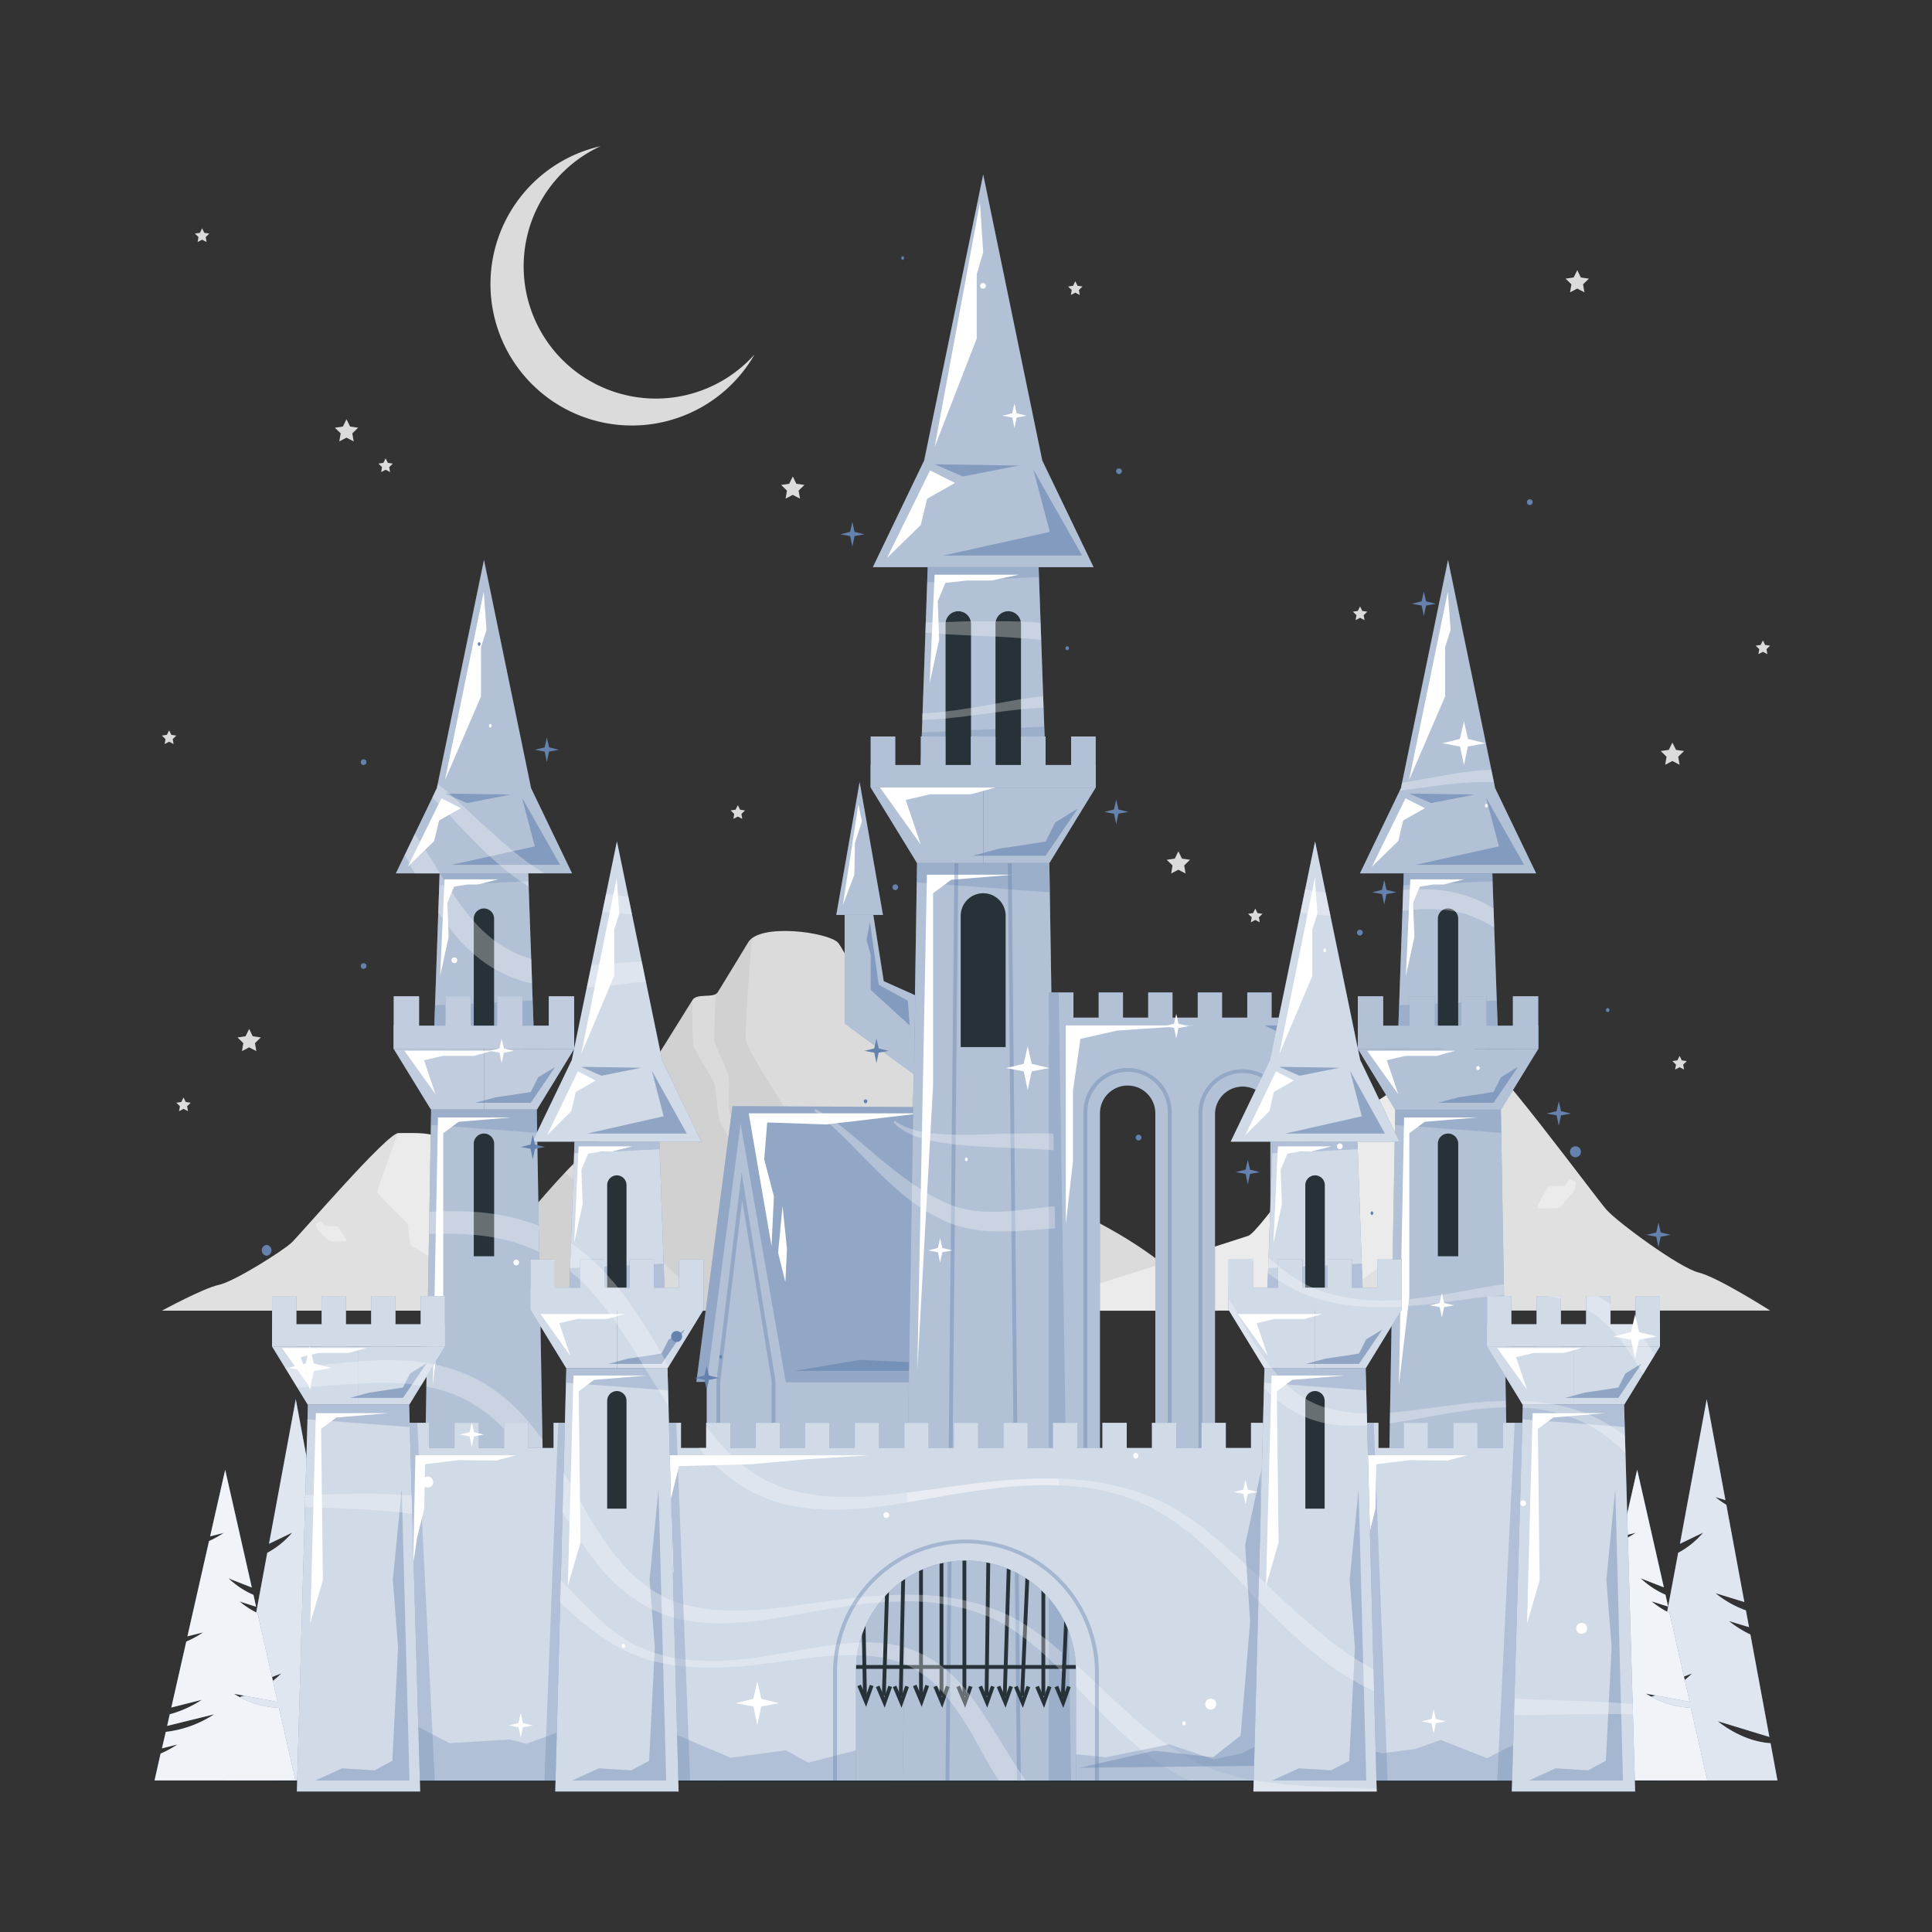 <svg xmlns="http://www.w3.org/2000/svg" viewBox="0 0 500 500"><rect x="0" y="0" width="500" height="500" fill="#333333" stroke="none"/><g id="freepik--background-complete--inject-439"><path d="M197,339.2s-42.51-11.62-47.9-13.13c-2.3-.65-16.57-18.57-17.86-19.62-2-1.63-8.69-3.34-12.25-6.34-.84-.71-6.18-5.75-6.62-6.09-1.35-1-6.6-.78-9.28-.78-2.92,0-25.3,26.15-27.63,28.35s-14.94,10.13-18.85,10.94S41.9,339.2,41.9,339.2Z" style="fill:#ebebeb"></path><path d="M106.44,322.39c-.54-.37-.71-4.65-.88-5.42s-7.79-7.55-7.86-8.52,5.35-15.21,5.35-15.21c-2.92,0-25.3,26.15-27.63,28.35l-.55.48-.36.28c-.45.35-1,.74-1.63,1.18-.18.13-.36.26-.55.38l-.9.61-.63.42-1,.65-.69.43c-.7.45-1.42.9-2.16,1.34a80.12,80.12,0,0,1-7.69,4.19l-.58.25-.54.22c-.26.11-.51.2-.74.28l-.44.13-.39.1c-.24,0-.51.12-.81.2l-.45.15-.49.16-.51.19-.54.21c-.37.14-.75.3-1.14.47s-.79.34-1.19.52l-.92.42-.31.14-.61.29-.31.15-.61.29c-3.56,1.72-6.78,3.48-6.78,3.48h93.16C125.68,333.78,106.84,322.65,106.44,322.39Zm-21.3-1.29c-.31-.08-2.33-2.38-2.62-2.46a3.55,3.55,0,0,1-.74-2,11.74,11.74,0,0,1,1.24-.48c.15,0,1,1.11,1.12,1.11a21.48,21.48,0,0,1,3.24.17,17.7,17.7,0,0,1,2.34,3.64C89.6,321.48,85.44,321.18,85.14,321.1Z" style="opacity:0.05"></path><path d="M116.31,339.2s29.78-37.81,35.86-41.2c4.63-2.59,17.63-24.15,27.06-39.22,1.14-1.83,5.49-.33,6.53-2,3.53-5.71,6.38-10.46,7.86-12.9,3-5,20.34-2.69,23.18,0,1.45,1.37,11.74,21.72,18.29,31.36,2.11,3.1,15.93,5.08,21.6,6.66,5.48,1.54,20.2,30.8,24.46,32.93,23.54,11.74,29.36,22.24,34,24.38H116.31Z" style="fill:#dbdbdb"></path><path d="M116.31,339.19h0Z" style="opacity:0.05"></path><path d="M116.31,339.19h0Z" style="opacity:0.05"></path><path d="M116.33,339.19H234.79c-7.15-5-22.41-15.87-23.74-18.2-1.75-3.06-4-25.14-4.67-28.07s-12.78-20.42-13.29-23.57,1.5-26.1,1.55-26.58h0l0,0-.13.1-.15.13-.14.12-.12.13-.13.15s0,0-.05.06l-.11.13-.06.1a1.3,1.3,0,0,0-.1.15l-.22.36-.23.39-.26.41c-.08.15-.17.3-.26.45-1.6,2.64-4,6.65-6.89,11.29a1.09,1.09,0,0,1-.13.17.62.62,0,0,1-.14.14.67.67,0,0,1-.19.14.83.83,0,0,1-.16.09s-.38,11.06-.3,12.05,3.58,8,3.79,9.53-.31,7.39,0,8.65c.2.73,3.7,8.42,4.62,10.3.25.51-2.52.18-2.59.18-.35,0-3.62-6.84-4.25-7.33s-1.15-9.68-1.59-10.37-4.7-8.31-5.26-9.14-.35-12.39-.35-12.39c-1.77,2.83-3.66,5.88-5.6,9l-1.46,2.34c-.17.25-.33.52-.49.78l-1.35,2.15L168.48,276c-.3.48-.61,1-.92,1.44l-.91,1.43-.9,1.4c-1.2,1.86-2.39,3.65-3.52,5.34l-.85,1.25c-2.15,3.16-4.13,5.89-5.8,7.88l-.79.92-.52.56-.3.31a10.15,10.15,0,0,1-.84.8s10.45,8.19,12,10.51,5.3,17.05,6.51,18.74,9.23,8.47,8.9,9-15.15-2.75-16.83-5.93-5.26-15.23-6.92-16.87c-1.26-1.25-7.29-6.72-10.56-9.3C132.23,318.61,116.92,338.64,116.33,339.19Z" style="opacity:0.05"></path><path d="M229.29,302.12c.46.37,8.94-2.06,9.45-2.23s3.27-7.52,3.81-7.39,7.55-2,8.5-3,3.39-8.07,3.39-8.07h0l-2.31-.66c-5.24-1.14-12.07-2.5-15.35-4.26-.18,1.53-1,9-.87,10.2s1.57,4.35,1.15,5.32S228.83,301.75,229.29,302.12Z" style="opacity:0.05"></path><path d="M262.69,339.2s53.57-17.14,60.36-19.37c2.9-1,20.88-27.4,22.51-28.94,2.54-2.41,10.95-4.93,15.44-9.35,1.05-1,7.78-8.49,8.34-9,1.7-1.48,8.32-1.16,11.7-1.16,3.68,0,31.88,38.57,34.82,41.81s18.83,14.95,23.75,16.14,18.49,9.84,18.49,9.84Z" style="fill:#ebebeb"></path><path d="M340.69,339.2H458.1s-4.06-2.59-8.54-5.13l-.77-.44-.39-.21-.78-.43-.38-.21-1.16-.61c-.51-.27-1-.53-1.51-.77s-1-.48-1.43-.69l-.67-.31-.65-.28-.61-.25-.58-.21c-.37-.12-.71-.23-1-.3l-.49-.14-.55-.2-.94-.4-.68-.33-.73-.38a96,96,0,0,1-9.69-6.18c-.93-.65-1.84-1.31-2.72-2-.3-.22-.59-.43-.87-.65l-1.26-1-.8-.61-1.13-.9-.7-.56c-.79-.65-1.48-1.23-2-1.75-.17-.14-.32-.28-.46-.41s-.51-.51-.69-.71c-2.94-3.24-31.14-41.81-34.82-41.81,0,0,6.82,21,6.74,22.43s-9.72,11.5-9.91,12.57-.43,7.45-1.11,8C376.26,314.79,352.51,331.2,340.69,339.2Zm57.14-26.7c-.1-.42,2.61-5.12,2.95-5.36a23.36,23.36,0,0,1,4.09-.25c.19,0,1.22-1.67,1.41-1.64a11.39,11.39,0,0,1,1.56.71,5.83,5.83,0,0,1-.93,2.91c-.36.12-2.92,3.51-3.3,3.63S398,313.06,397.83,312.5Z" style="opacity:0.05"></path><polygon points="304.96 220.32 305.9 222.21 307.98 222.51 306.47 223.98 306.83 226.06 304.96 225.08 303.1 226.06 303.45 223.98 301.95 222.51 304.03 222.21 304.96 220.32" style="fill:#dbdbdb"></polygon><polygon points="432.81 192.18 433.75 194.07 435.83 194.37 434.32 195.84 434.68 197.92 432.81 196.94 430.95 197.92 431.3 195.84 429.8 194.37 431.88 194.07 432.81 192.18" style="fill:#dbdbdb"></polygon><polygon points="408.19 69.92 409.12 71.81 411.21 72.11 409.7 73.58 410.05 75.66 408.19 74.68 406.32 75.66 406.68 73.58 405.17 72.11 407.26 71.81 408.19 69.92" style="fill:#dbdbdb"></polygon><polygon points="205.17 123.31 206.1 125.2 208.19 125.5 206.68 126.97 207.04 129.05 205.17 128.07 203.31 129.05 203.66 126.97 202.16 125.5 204.24 125.2 205.17 123.31" style="fill:#dbdbdb"></polygon><polygon points="64.48 266.29 65.41 268.18 67.5 268.49 65.99 269.96 66.34 272.03 64.48 271.05 62.62 272.03 62.97 269.96 61.46 268.49 63.55 268.18 64.48 266.29" style="fill:#dbdbdb"></polygon><polygon points="89.67 108.5 90.61 110.39 92.69 110.69 91.18 112.16 91.54 114.24 89.67 113.26 87.81 114.24 88.17 112.16 86.66 110.69 88.74 110.39 89.67 108.5" style="fill:#dbdbdb"></polygon><polygon points="52.31 59.09 52.88 60.26 54.17 60.44 53.24 61.35 53.46 62.63 52.31 62.03 51.15 62.63 51.37 61.35 50.44 60.44 51.73 60.26 52.31 59.09" style="fill:#dbdbdb"></polygon><polygon points="99.8 118.63 100.38 119.79 101.67 119.98 100.73 120.89 100.95 122.17 99.8 121.57 98.65 122.17 98.87 120.89 97.94 119.98 99.22 119.79 99.8 118.63" style="fill:#dbdbdb"></polygon><polygon points="190.95 208.38 191.53 209.55 192.82 209.74 191.88 210.65 192.1 211.93 190.95 211.32 189.8 211.93 190.02 210.65 189.09 209.74 190.37 209.55 190.95 208.38" style="fill:#dbdbdb"></polygon><polygon points="47.49 284.03 48.07 285.2 49.36 285.38 48.43 286.29 48.65 287.58 47.49 286.97 46.34 287.58 46.56 286.29 45.63 285.38 46.92 285.2 47.49 284.03" style="fill:#dbdbdb"></polygon><polygon points="351.98 156.94 352.56 158.11 353.85 158.3 352.92 159.21 353.14 160.49 351.98 159.88 350.83 160.49 351.05 159.21 350.12 158.3 351.41 158.11 351.98 156.94" style="fill:#dbdbdb"></polygon><polygon points="324.87 235.14 325.44 236.31 326.73 236.49 325.8 237.4 326.02 238.69 324.87 238.08 323.72 238.69 323.94 237.4 323 236.49 324.29 236.31 324.87 235.14" style="fill:#dbdbdb"></polygon><polygon points="434.68 273.26 435.25 274.42 436.54 274.61 435.61 275.52 435.83 276.8 434.68 276.2 433.52 276.8 433.75 275.52 432.81 274.61 434.1 274.42 434.68 273.26" style="fill:#dbdbdb"></polygon><polygon points="43.77 189.01 44.34 190.18 45.63 190.37 44.7 191.28 44.92 192.56 43.77 191.95 42.61 192.56 42.83 191.28 41.9 190.37 43.19 190.18 43.77 189.01" style="fill:#dbdbdb"></polygon><polygon points="278.29 72.79 278.87 73.96 280.15 74.15 279.22 75.06 279.44 76.34 278.29 75.73 277.14 76.34 277.36 75.06 276.42 74.15 277.71 73.96 278.29 72.79" style="fill:#dbdbdb"></polygon><polygon points="456.24 165.75 456.81 166.91 458.1 167.1 457.17 168.01 457.39 169.29 456.24 168.69 455.08 169.29 455.3 168.01 454.37 167.1 455.66 166.91 456.24 165.75" style="fill:#dbdbdb"></polygon><path d="M195.3,91.7a36.6,36.6,0,1,1-39.87-53.87A34.23,34.23,0,1,0,195.3,91.7Z" style="fill:#dbdbdb"></path></g><g id="freepik--Floor--inject-439"><path d="M34,460.77c138.38-.61,293.61-.62,432,0-138.38.62-293.61.61-432,0Z" style="fill:#263238"></path></g><g id="freepik--Trees--inject-439"><path d="M423.35,460.77H460l-1.78-9.63c-7.67-.5-13.66-5.7-13.66-5.7l13.35,4.07L453,423a26.67,26.67,0,0,1-5.56-3.48l5.21,1.58-.81-4.33a26.86,26.86,0,0,1-7.88-4.46l7.47,2.28-4.66-25.15a23.18,23.18,0,0,1-2.82-2l2.59.79-4.84-26.1-6.93,37.4,6-2.88a22.24,22.24,0,0,1-6.46,5.22h0L427.75,437l10.13-3.91a22.27,22.27,0,0,1-10.52,6l-.67,3.6,5.45-1.24a19.86,19.86,0,0,1-5.81,3.23Z" style="fill:#6482AD"></path><g style="opacity:0.8"><path d="M423.35,460.77H460l-1.78-9.63c-7.67-.5-13.66-5.7-13.66-5.7l13.35,4.07L453,423a26.67,26.67,0,0,1-5.56-3.48l5.21,1.58-.81-4.33a26.86,26.86,0,0,1-7.88-4.46l7.47,2.28-4.66-25.15a23.18,23.18,0,0,1-2.82-2l2.59.79-4.84-26.1-6.93,37.4,6-2.88a22.24,22.24,0,0,1-6.46,5.22h0L427.75,437l10.13-3.91a22.27,22.27,0,0,1-10.52,6l-.67,3.6,5.45-1.24a19.86,19.86,0,0,1-5.81,3.23Z" style="fill:#fff"></path></g><path d="M58.25,460.77H94.87l-1.79-9.63c-7.67-.5-13.65-5.7-13.65-5.7l13.34,4.07L87.85,423a26.67,26.67,0,0,1-5.56-3.48l5.21,1.58-.81-4.33a26.86,26.86,0,0,1-7.88-4.46l7.48,2.28-4.67-25.15a23.18,23.18,0,0,1-2.82-2l2.6.79-4.85-26.1-6.93,37.4,6-2.88a22.34,22.34,0,0,1-6.45,5.22h0L62.66,437l10.12-3.91a22.25,22.25,0,0,1-10.51,6l-.68,3.6,5.46-1.24a20,20,0,0,1-5.82,3.23Z" style="fill:#6482AD"></path><g style="opacity:0.8"><path d="M58.25,460.77H94.87l-1.79-9.63c-7.67-.5-13.65-5.7-13.65-5.7l13.34,4.07L87.85,423a26.67,26.67,0,0,1-5.56-3.48l5.21,1.58-.81-4.33a26.86,26.86,0,0,1-7.88-4.46l7.48,2.28-4.67-25.15a23.18,23.18,0,0,1-2.82-2l2.6.79-4.85-26.1-6.93,37.4,6-2.88a22.34,22.34,0,0,1-6.45,5.22h0L62.66,437l10.12-3.91a22.25,22.25,0,0,1-10.51,6l-.68,3.6,5.46-1.24a20,20,0,0,1-5.82,3.23Z" style="fill:#fff"></path></g><path d="M405.42,460.77h36.43L437.59,442A24.3,24.3,0,0,1,426,438.32l11.29,2.1-5.21-23a20.85,20.85,0,0,1-4.64-3l4.27,1.36-.69-3.07a22.11,22.11,0,0,1-6.42-4.25l6,2.34-6.9-30.44-3.9,17.2,3.5-.87a25.28,25.28,0,0,1-3.78,2.09l-5.59,24.65,4.06-1a26.16,26.16,0,0,1-4.36,2.37l-3.87,17.06,7.91-2a29,29,0,0,1-8.32,3.76l-.67,3,12.16-3a28.85,28.85,0,0,1-12.51,4.55l-1,4.26,4-1a26.77,26.77,0,0,1-4.35,2.36Z" style="fill:#6482AD"></path><path d="M405.42,460.77h36.43L437.59,442A24.3,24.3,0,0,1,426,438.32l11.29,2.1-5.21-23a20.85,20.85,0,0,1-4.64-3l4.27,1.36-.69-3.07a22.11,22.11,0,0,1-6.42-4.25l6,2.34-6.9-30.44-3.9,17.2,3.5-.87a25.28,25.28,0,0,1-3.78,2.09l-5.59,24.65,4.06-1a26.16,26.16,0,0,1-4.36,2.37l-3.87,17.06,7.91-2a29,29,0,0,1-8.32,3.76l-.67,3,12.16-3a28.85,28.85,0,0,1-12.51,4.55l-1,4.26,4-1a26.77,26.77,0,0,1-4.35,2.36Z" style="fill:#fff;opacity:0.9"></path><path d="M195.3,460.77h30.6L222.32,445a20.43,20.43,0,0,1-9.78-3.05l9.48,1.76-4.37-19.31a17.88,17.88,0,0,1-3.9-2.48l3.59,1.13-.58-2.57a18.5,18.5,0,0,1-5.39-3.57l5,2-5.79-25.56-3.27,14.44,2.94-.73a21.86,21.86,0,0,1-3.17,1.76l-4.7,20.69,3.41-.85a22.73,22.73,0,0,1-3.66,2l-3.26,14.33,6.65-1.65a24.34,24.34,0,0,1-7,3.16l-.56,2.49,10.21-2.55a24.26,24.26,0,0,1-10.5,3.83l-.81,3.57,3.4-.84a22.73,22.73,0,0,1-3.66,2Z" style="fill:#6482AD"></path><path d="M195.3,460.77h30.6L222.32,445a20.43,20.43,0,0,1-9.78-3.05l9.48,1.76-4.37-19.31a17.88,17.88,0,0,1-3.9-2.48l3.59,1.13-.58-2.57a18.5,18.5,0,0,1-5.39-3.57l5,2-5.79-25.56-3.27,14.44,2.94-.73a21.86,21.86,0,0,1-3.17,1.76l-4.7,20.69,3.41-.85a22.73,22.73,0,0,1-3.66,2l-3.26,14.33,6.65-1.65a24.34,24.34,0,0,1-7,3.16l-.56,2.49,10.21-2.55a24.26,24.26,0,0,1-10.5,3.83l-.81,3.57,3.4-.84a22.73,22.73,0,0,1-3.66,2Z" style="fill:#fff;opacity:0.9"></path><path d="M294,460.77h30.6L321,445a20.36,20.36,0,0,1-9.77-3.05l9.48,1.76-4.38-19.31a17.82,17.82,0,0,1-3.89-2.48L316,423l-.58-2.57a18.41,18.41,0,0,1-5.4-3.57l5,2-5.79-25.56L306,407.73,309,407a21.18,21.18,0,0,1-3.17,1.76l-4.7,20.69,3.41-.85a22.73,22.73,0,0,1-3.66,2l-3.25,14.33,6.64-1.65a24.2,24.2,0,0,1-7,3.16l-.57,2.49,10.22-2.55a24.27,24.27,0,0,1-10.51,3.83l-.81,3.57,3.4-.84a22.73,22.73,0,0,1-3.66,2Z" style="fill:#6482AD"></path><path d="M294,460.77h30.6L321,445a20.36,20.36,0,0,1-9.77-3.05l9.48,1.76-4.38-19.31a17.82,17.82,0,0,1-3.89-2.48L316,423l-.58-2.57a18.41,18.41,0,0,1-5.4-3.57l5,2-5.79-25.56L306,407.73,309,407a21.18,21.18,0,0,1-3.17,1.76l-4.7,20.69,3.41-.85a22.73,22.73,0,0,1-3.66,2l-3.25,14.33,6.64-1.65a24.2,24.2,0,0,1-7,3.16l-.57,2.49,10.22-2.55a24.27,24.27,0,0,1-10.51,3.83l-.81,3.57,3.4-.84a22.73,22.73,0,0,1-3.66,2Z" style="fill:#fff;opacity:0.8"></path><path d="M87.38,460.77h36.43L119.55,442a24.3,24.3,0,0,1-11.64-3.64l11.29,2.1-5.21-23a20.8,20.8,0,0,1-4.63-3l4.27,1.36-.69-3.07a22,22,0,0,1-6.43-4.25l6,2.34-6.9-30.44-3.9,17.2,3.5-.87a25.44,25.44,0,0,1-3.77,2.09l-5.59,24.65,4-1a26.16,26.16,0,0,1-4.36,2.37l-3.87,17.06,7.91-2a29,29,0,0,1-8.32,3.76l-.67,3,12.16-3a28.85,28.85,0,0,1-12.51,4.55l-1,4.26,4-1A27.2,27.2,0,0,1,89,453.78Z" style="fill:#6482AD"></path><path d="M87.38,460.77h36.43L119.55,442a24.3,24.3,0,0,1-11.64-3.64l11.29,2.1-5.21-23a20.8,20.8,0,0,1-4.63-3l4.27,1.36-.69-3.07a22,22,0,0,1-6.43-4.25l6,2.34-6.9-30.44-3.9,17.2,3.5-.87a25.44,25.44,0,0,1-3.77,2.09l-5.59,24.65,4-1a26.16,26.16,0,0,1-4.36,2.37l-3.87,17.06,7.91-2a29,29,0,0,1-8.32,3.76l-.67,3,12.16-3a28.85,28.85,0,0,1-12.51,4.55l-1,4.26,4-1A27.2,27.2,0,0,1,89,453.78Z" style="fill:#fff;opacity:0.9"></path><path d="M40,460.77H76.47L72.2,442a24.24,24.24,0,0,1-11.63-3.64l11.29,2.1-5.21-23a20.85,20.85,0,0,1-4.64-3l4.27,1.36-.69-3.07a22.11,22.11,0,0,1-6.42-4.25l6,2.34-6.89-30.44-3.9,17.2,3.5-.87a25.28,25.28,0,0,1-3.78,2.09l-5.59,24.65,4.06-1a26.7,26.7,0,0,1-4.36,2.37l-3.87,17.06,7.91-2a29.14,29.14,0,0,1-8.32,3.76l-.67,3,12.16-3a28.85,28.85,0,0,1-12.51,4.55l-1,4.26,4-1a26.77,26.77,0,0,1-4.35,2.36Z" style="fill:#6482AD"></path><path d="M40,460.77H76.47L72.2,442a24.24,24.24,0,0,1-11.63-3.64l11.29,2.1-5.21-23a20.85,20.85,0,0,1-4.64-3l4.27,1.36-.69-3.07a22.11,22.11,0,0,1-6.42-4.25l6,2.34-6.89-30.44-3.9,17.2,3.5-.87a25.28,25.28,0,0,1-3.78,2.09l-5.59,24.65,4.06-1a26.7,26.7,0,0,1-4.36,2.37l-3.87,17.06,7.91-2a29.14,29.14,0,0,1-8.32,3.76l-.67,3,12.16-3a28.85,28.85,0,0,1-12.51,4.55l-1,4.26,4-1a26.77,26.77,0,0,1-4.35,2.36Z" style="fill:#fff;opacity:0.9"></path></g><g id="freepik--Castle--inject-439"><polygon points="256.45 286.59 256.45 357.64 180.22 357.64 189.56 286.27 256.45 286.59" style="fill:#6482AD"></polygon><polygon points="256.45 286.59 256.45 357.64 180.22 357.64 189.56 286.27 256.45 286.59" style="fill:#fff;opacity:0.3"></polygon><polygon points="256.45 357.64 256.45 460.8 182.91 460.8 182.91 357.64 191.66 290.68 203.37 357.64 256.45 357.64" style="fill:#6482AD"></polygon><g style="opacity:0.5"><polygon points="256.45 357.64 256.45 460.8 182.91 460.8 182.91 357.64 191.66 290.68 203.37 357.64 256.45 357.64" style="fill:#fff"></polygon></g><polygon points="186.41 460.81 185.41 460.81 185.41 357.43 191.93 303.48 200.68 357.35 200.69 460.8 199.69 460.8 199.69 357.43 192.08 310.6 186.41 357.49 186.41 460.81" style="fill:#6482AD;opacity:0.4"></polygon><polygon points="205.65 354.79 222.56 351.94 237.9 352.64 249.28 348.96 254.81 289.2 254.43 354.79 205.65 354.79" style="fill:#6482AD;opacity:0.6"></polygon><polygon points="193.77 288.13 199.67 322.47 200.29 309.6 197.78 300.04 198.55 290.5 213.87 291 238.31 288.13 193.77 288.13" style="fill:#fff"></polygon><polygon points="202.52 312.12 201.37 324.19 203.25 331.79 203.67 323.25 202.52 312.12" style="fill:#fff"></polygon><g style="opacity:0.3"><path d="M256.45,446.72V457.5c-1.36-2.3-2.7-4.72-4.06-7.23-5.3-9.27-11.39-18.21-22-20.83-9.86-2.39-20.19-.41-30.19.86l-2.08.24a117.35,117.35,0,0,1-12.2,1c-1,0-2,0-3,0v-1.73c1,0,2,0,3,0a89.8,89.8,0,0,0,11.93-1.21c.78-.11,1.57-.24,2.35-.37,10.16-1.66,20.57-4.43,31-2.6,7.8,1.3,14.67,6.36,19.38,12.5C252.75,441,254.66,443.89,256.45,446.72Z" style="fill:#fff"></path><path d="M256.45,313.59v5.06a32.09,32.09,0,0,1-11.69-2.56c-14-6.12-22.41-19.59-34.06-28.6L211,287c5.63,2.91,12.57,9.49,17.54,13.52,5.49,4.53,11.34,8.91,18,11.45A29.37,29.37,0,0,0,256.45,313.59Z" style="fill:#fff"></path><path d="M256.45,293.52v3.34c-1.35-.06-2.69-.14-4-.22a80.55,80.55,0,0,1-11.09-1.37c-3.66-.79-7.52-2-10.13-4.81l.39-.4C236.72,294.14,247.73,293.82,256.45,293.52Z" style="fill:#fff"></path><path d="M256.45,416.16v2.5l-.06,0c-12.2-5.34-25.87-4.77-38.84-2.71-5.73.81-11.53,2-17.36,2.93a86.78,86.78,0,0,1-14.28,1.24c-1,0-2,0-3-.11v-3.57c1,.12,2,.22,3,.28a80.37,80.37,0,0,0,14.28-.46c5.73-.62,11.46-1.56,17.09-2.22C230.2,412.3,243.92,411.64,256.45,416.16Z" style="fill:#fff"></path><path d="M256.45,383.47v1.84c-1.75.21-3.5.45-5.23.73-15.05,2.12-30.5,6.61-45.93,3.75a35.29,35.29,0,0,1-5.1-1.3A42.07,42.07,0,0,1,185.91,380c-1-.92-2-1.89-3-2.9v-7.75c1,1.27,2,2.52,3,3.72a41.18,41.18,0,0,0,14.28,11,32.74,32.74,0,0,0,5.93,2c14.71,3.42,30-.16,44.84-1.9C252.77,383.89,254.61,383.67,256.45,383.47Z" style="fill:#fff"></path></g><polygon points="268.8 146.79 240.09 146.79 238.29 197.98 270.6 197.98 268.8 146.79" style="fill:#6482AD"></polygon><polygon points="268.8 146.79 240.09 146.79 238.29 197.98 270.6 197.98 268.8 146.79" style="fill:#fff;opacity:0.5"></polygon><polygon points="238.29 197.98 270.6 197.98 270.25 188.05 238.59 189.56 238.29 197.98" style="fill:#6482AD;opacity:0.3"></polygon><path d="M248,158.19h0a3.29,3.29,0,0,0-3.29,3.29V198h6.59v-36.5A3.29,3.29,0,0,0,248,158.19Z" style="fill:#263238"></path><path d="M260.93,158.19h0a3.29,3.29,0,0,0-3.3,3.29V198h6.6v-36.5A3.29,3.29,0,0,0,260.93,158.19Z" style="fill:#263238"></path><polygon points="240.09 146.79 268.8 146.79 268.89 149.35 239.95 150.7 240.09 146.79" style="fill:#6482AD;opacity:0.3"></polygon><polygon points="240.59 176.87 241.88 148.74 263.68 148.74 256.6 150.24 250.3 150.24 244.67 150.84 242.69 155.57 243.06 165.51 240.59 176.87" style="fill:#fff"></polygon><polygon points="233.58 460.8 275.31 460.8 271.57 223.38 237.33 223.38 233.58 460.8" style="fill:#6482AD"></polygon><polygon points="233.58 460.8 275.31 460.8 271.57 223.38 237.33 223.38 233.58 460.8" style="fill:#fff;opacity:0.5"></polygon><polygon points="237.25 228.37 271.69 230.95 271.57 223.38 237.33 223.38 237.25 228.37" style="fill:#6482AD;opacity:0.3"></polygon><polygon points="239.89 226.38 237.4 354.79 241.48 280.88 241.48 231.17 246.16 227.7 262.11 226.38 239.89 226.38" style="fill:#fff"></polygon><rect x="262.04" y="223.38" width="1" height="237.43" transform="matrix(1, -0.01, 0.01, 1, -3.46, 2.68)" style="fill:#6482AD;opacity:0.4"></rect><rect x="127.64" y="341.59" width="237.43" height="1" transform="translate(-98.13 585.1) rotate(-89.44)" style="fill:#6482AD;opacity:0.4"></rect><rect x="225.33" y="190.6" width="6.37" height="13.2" style="fill:#6482AD"></rect><rect x="238.3" y="190.6" width="6.37" height="13.2" style="fill:#6482AD"></rect><rect x="251.26" y="190.6" width="6.37" height="13.2" style="fill:#6482AD"></rect><rect x="264.23" y="190.6" width="6.37" height="13.2" style="fill:#6482AD"></rect><rect x="277.2" y="190.6" width="6.37" height="13.2" style="fill:#6482AD"></rect><polygon points="225.33 203.81 254.45 203.81 254.45 223.38 237.33 223.38 225.33 203.81" style="fill:#6482AD"></polygon><polygon points="283.57 203.81 254.45 203.81 254.45 223.38 271.57 223.38 283.57 203.81" style="fill:#6482AD"></polygon><rect x="225.33" y="197.98" width="58.24" height="5.82" style="fill:#6482AD"></rect><g style="opacity:0.5"><rect x="225.33" y="190.6" width="6.37" height="13.2" style="fill:#fff"></rect><rect x="238.3" y="190.6" width="6.37" height="13.2" style="fill:#fff"></rect><rect x="251.26" y="190.6" width="6.37" height="13.2" style="fill:#fff"></rect><rect x="264.23" y="190.6" width="6.37" height="13.2" style="fill:#fff"></rect><rect x="277.2" y="190.6" width="6.37" height="13.2" style="fill:#fff"></rect><polygon points="225.33 203.81 254.45 203.81 254.45 223.38 237.33 223.38 225.33 203.81" style="fill:#fff"></polygon><polygon points="283.57 203.81 254.45 203.81 254.45 223.38 271.57 223.38 283.57 203.81" style="fill:#fff"></polygon><rect x="225.33" y="197.98" width="58.24" height="5.82" style="fill:#fff"></rect></g><polygon points="227.74 203.81 257.63 203.81 251.26 205.56 240.7 205.56 234.4 207.03 238.29 218.57 227.74 203.81" style="fill:#fff"></polygon><polygon points="251.77 221.46 270.6 221.46 278.9 209.29 273.13 212.8 270.6 217.79 265.62 218.57 258.75 219.59 251.77 221.46" style="fill:#6482AD;opacity:0.6"></polygon><path d="M254.45,231.17h0a5.83,5.83,0,0,0-5.82,5.82v34h11.63V237A5.82,5.82,0,0,0,254.45,231.17Z" style="fill:#263238"></path><polygon points="236.88 257.59 236.56 278.08 218.59 264.88 218.59 236.79 226.01 236.79 228.71 253.93 236.88 257.59" style="fill:#6482AD"></polygon><polygon points="228.51 236.79 216.43 236.79 222.47 202.38 228.51 236.79" style="fill:#6482AD"></polygon><g style="opacity:0.5"><polygon points="228.51 236.79 216.43 236.79 222.47 202.38 228.51 236.79" style="fill:#fff"></polygon></g><polygon points="236.88 257.59 236.56 278.08 218.59 264.88 218.59 236.79 226.01 236.79 228.71 253.93 236.88 257.59" style="fill:#fff;opacity:0.5"></polygon><polygon points="222.15 208.16 218.11 234.29 221.1 226.38 221.26 218.15 223.07 212.56 222.15 208.16" style="fill:#fff"></polygon><polygon points="225.14 238.55 227.4 254.83 234.95 259 235.42 265.38 225.33 256.17 225.33 247.04 224.25 243.34 225.14 238.55" style="fill:#6482AD;opacity:0.6"></polygon><polygon points="283.02 146.79 225.89 146.79 239.18 119.16 254.45 45.17 269.73 119.16 283.02 146.79" style="fill:#6482AD"></polygon><g style="opacity:0.5"><polygon points="283.02 146.79 225.89 146.79 239.18 119.16 254.45 45.17 269.73 119.16 283.02 146.79" style="fill:#fff"></polygon></g><g style="opacity:0.6"><polygon points="244.08 143.78 271.69 137.66 267.42 121.5 280.05 143.78 244.08 143.78" style="fill:#6482AD"></polygon><polygon points="241.88 120.16 263.68 120.48 249.2 123.31 241.88 120.16" style="fill:#6482AD"></polygon></g><polygon points="253.61 52.45 241.88 115.69 252.78 87.6 252.78 71.02 254.45 65.25 253.61 52.45" style="fill:#fff"></polygon><polygon points="240.7 121.74 247.14 124.99 239.95 129.06 238.29 135.88 229.57 144.38 240.7 121.74" style="fill:#fff"></polygon><polygon points="386.21 226.02 363.29 226.02 361.86 266.88 387.64 266.88 386.21 226.02" style="fill:#6482AD"></polygon><polygon points="386.21 226.02 363.29 226.02 361.86 266.88 387.64 266.88 386.21 226.02" style="fill:#fff;opacity:0.5"></polygon><polygon points="361.86 266.88 387.64 266.88 387.37 258.94 362.1 260.15 361.86 266.88" style="fill:#6482AD;opacity:0.3"></polygon><path d="M374.75,235.11h0a2.63,2.63,0,0,0-2.63,2.63v29.13h5.26V237.74A2.63,2.63,0,0,0,374.75,235.11Z" style="fill:#263238"></path><polygon points="363.29 226.02 386.21 226.02 386.28 228.06 363.19 229.14 363.29 226.02" style="fill:#6482AD;opacity:0.3"></polygon><polygon points="363.84 252.62 364.98 227.58 378.87 227.58 373.59 228.91 370.94 228.91 367.47 229.45 365.7 233.65 366.04 242.51 363.84 252.62" style="fill:#fff"></polygon><polygon points="358.1 460.8 391.4 460.8 388.42 287.15 361.09 287.15 358.1 460.8" style="fill:#6482AD"></polygon><polygon points="358.1 460.8 391.4 460.8 388.42 287.15 361.09 287.15 358.1 460.8" style="fill:#fff;opacity:0.5"></polygon><polygon points="361.02 291.13 388.51 293.18 388.42 287.15 361.09 287.15 361.02 291.13" style="fill:#6482AD;opacity:0.3"></polygon><polygon points="363.38 289.2 362.04 358.5 364.73 335.57 364.73 293.27 368.71 290.32 382.28 289.2 363.38 289.2" style="fill:#fff"></polygon><path d="M374.75,293.36h0a2.63,2.63,0,0,0-2.63,2.63v29.13h5.27V296A2.64,2.64,0,0,0,374.75,293.36Z" style="fill:#263238"></path><rect x="351.4" y="257.83" width="6.57" height="13.62" style="fill:#6482AD"></rect><rect x="364.78" y="257.83" width="6.57" height="13.62" style="fill:#6482AD"></rect><rect x="378.16" y="257.83" width="6.57" height="13.62" style="fill:#6482AD"></rect><rect x="391.53" y="257.83" width="6.57" height="13.62" style="fill:#6482AD"></rect><polygon points="351.4 271.45 374.75 271.45 374.75 287.15 361.02 287.15 351.4 271.45" style="fill:#6482AD"></polygon><polygon points="398.11 271.45 374.75 271.45 374.75 287.15 388.48 287.15 398.11 271.45" style="fill:#6482AD"></polygon><rect x="351.4" y="265.44" width="46.7" height="6.01" style="fill:#6482AD"></rect><g style="opacity:0.5"><rect x="351.4" y="257.83" width="6.57" height="13.62" style="fill:#fff"></rect><rect x="364.78" y="257.83" width="6.57" height="13.62" style="fill:#fff"></rect><rect x="378.16" y="257.83" width="6.57" height="13.62" style="fill:#fff"></rect><rect x="391.53" y="257.83" width="6.57" height="13.62" style="fill:#fff"></rect><polygon points="351.4 271.45 374.75 271.45 374.75 287.15 361.02 287.15 351.4 271.45" style="fill:#fff"></polygon><polygon points="398.11 271.45 374.75 271.45 374.75 287.15 388.48 287.15 398.11 271.45" style="fill:#fff"></polygon><rect x="351.4" y="265.44" width="46.7" height="6.01" style="fill:#fff"></rect></g><polygon points="353.82 271.93 376.63 271.93 371.77 273.27 363.71 273.27 358.91 274.39 361.88 283.2 353.82 271.93" style="fill:#fff"></polygon><polygon points="372.16 285.4 386.53 285.4 392.86 276.11 388.45 278.79 386.53 282.6 382.73 283.2 377.49 283.97 372.16 285.4" style="fill:#6482AD;opacity:0.6"></polygon><polygon points="397.55 226.02 351.96 226.02 362.56 203.97 374.75 144.91 386.94 203.97 397.55 226.02" style="fill:#6482AD"></polygon><g style="opacity:0.5"><polygon points="397.55 226.02 351.96 226.02 362.56 203.97 374.75 144.91 386.94 203.97 397.55 226.02" style="fill:#fff"></polygon></g><g style="opacity:0.6"><polygon points="366.38 223.81 387.92 219.04 384.59 206.43 394.45 223.81 366.38 223.81" style="fill:#6482AD"></polygon><polygon points="364.66 205.38 381.67 205.63 370.37 207.84 364.66 205.38" style="fill:#6482AD"></polygon></g><polygon points="374.7 153.15 364.66 201.9 373.99 180.25 373.99 167.47 375.42 163.02 374.7 153.15" style="fill:#fff"></polygon><polygon points="363.74 206.61 368.77 209.15 363.16 212.32 361.87 217.65 355.06 224.28 363.74 206.61" style="fill:#fff"></polygon><polygon points="148.04 226.02 102.45 226.02 113.06 203.97 125.25 144.91 137.44 203.97 148.04 226.02" style="fill:#6482AD"></polygon><polygon points="136.7 226.02 113.78 226.02 112.35 266.88 138.13 266.88 136.7 226.02" style="fill:#6482AD"></polygon><polygon points="136.7 226.02 113.78 226.02 112.35 266.88 138.13 266.88 136.7 226.02" style="fill:#fff;opacity:0.5"></polygon><polygon points="112.35 266.88 138.13 266.88 137.86 258.94 112.59 260.15 112.35 266.88" style="fill:#6482AD;opacity:0.3"></polygon><path d="M125.24,235.11h0a2.63,2.63,0,0,0-2.63,2.63v29.13h5.26V237.74A2.63,2.63,0,0,0,125.24,235.11Z" style="fill:#263238"></path><polygon points="113.78 226.02 136.7 226.02 136.77 228.06 113.67 229.14 113.78 226.02" style="fill:#6482AD;opacity:0.3"></polygon><polygon points="108.59 460.8 141.9 460.8 138.91 287.15 111.58 287.15 108.59 460.8" style="fill:#6482AD"></polygon><polygon points="108.59 460.8 141.9 460.8 138.91 287.15 111.58 287.15 108.59 460.8" style="fill:#fff;opacity:0.5"></polygon><polygon points="111.52 291.13 139 293.18 138.91 287.15 111.58 287.15 111.52 291.13" style="fill:#6482AD;opacity:0.3"></polygon><path d="M125.25,293.36h0a2.64,2.64,0,0,0-2.64,2.63v29.13h5.27V296A2.63,2.63,0,0,0,125.25,293.36Z" style="fill:#263238"></path><rect x="101.89" y="257.83" width="6.57" height="13.62" style="fill:#6482AD"></rect><rect x="115.27" y="257.83" width="6.57" height="13.62" style="fill:#6482AD"></rect><rect x="128.65" y="257.83" width="6.57" height="13.62" style="fill:#6482AD"></rect><rect x="142.02" y="257.83" width="6.57" height="13.62" style="fill:#6482AD"></rect><polygon points="101.89 271.45 125.25 271.45 125.25 287.15 111.52 287.15 101.89 271.45" style="fill:#6482AD"></polygon><polygon points="148.6 271.45 125.25 271.45 125.25 287.15 138.97 287.15 148.6 271.45" style="fill:#6482AD"></polygon><rect x="101.89" y="265.44" width="46.7" height="6.01" style="fill:#6482AD"></rect><g style="opacity:0.6"><rect x="101.89" y="257.83" width="6.57" height="13.62" style="fill:#fff"></rect><rect x="115.27" y="257.83" width="6.57" height="13.62" style="fill:#fff"></rect><rect x="128.65" y="257.83" width="6.57" height="13.62" style="fill:#fff"></rect><rect x="142.02" y="257.83" width="6.57" height="13.62" style="fill:#fff"></rect><polygon points="101.89 271.45 125.25 271.45 125.25 287.15 111.52 287.15 101.89 271.45" style="fill:#fff"></polygon><polygon points="148.6 271.45 125.25 271.45 125.25 287.15 138.97 287.15 148.6 271.45" style="fill:#fff"></polygon><rect x="101.89" y="265.44" width="46.7" height="6.01" style="fill:#fff"></rect></g><polygon points="104.66 271.93 127.47 271.93 122.61 273.27 114.55 273.27 109.74 274.39 112.71 283.2 104.66 271.93" style="fill:#fff"></polygon><polygon points="122.99 285.4 137.36 285.4 143.69 276.11 139.29 278.79 137.36 282.6 133.56 283.2 128.32 283.97 122.99 285.4" style="fill:#6482AD;opacity:0.6"></polygon><g style="opacity:0.5"><polygon points="148.04 226.02 102.45 226.02 113.06 203.97 125.25 144.91 137.44 203.97 148.04 226.02" style="fill:#fff"></polygon></g><g style="opacity:0.6"><polygon points="116.87 223.81 138.41 219.04 135.08 206.43 144.94 223.81 116.87 223.81" style="fill:#6482AD"></polygon><polygon points="115.15 205.38 132.16 205.63 120.86 207.84 115.15 205.38" style="fill:#6482AD"></polygon></g><polygon points="125.19 153.15 115.15 201.9 124.48 180.25 124.48 167.47 125.91 163.02 125.19 153.15" style="fill:#fff"></polygon><polygon points="114.23 206.61 119.26 209.15 113.65 212.32 112.36 217.65 105.55 224.28 114.23 206.61" style="fill:#fff"></polygon><polygon points="113.35 289.2 112.01 358.5 114.71 335.57 114.71 293.27 118.69 290.32 132.26 289.2 113.35 289.2" style="fill:#fff"></polygon><polygon points="113.9 252.62 115.05 227.58 128.93 227.58 123.66 228.91 121 228.91 117.53 229.45 115.77 233.65 116.1 242.51 113.9 252.62" style="fill:#fff"></polygon><g style="opacity:0.3"><path d="M141,411c-.95-.88-1.89-1.74-2.83-2.57-5.34-4.91-10.82-9.55-17-12.63a41.14,41.14,0,0,0-11.43-3.59l.08-4.79c.81.11,1.62.23,2.44.38,11.44,1.66,20.57,8.69,28.64,16.64Z" style="fill:#fff"></path><path d="M137.7,254.53a33.82,33.82,0,0,1-15.08-7.62,46.76,46.76,0,0,1-6.62-7.15c-.48-.63-1-1.27-1.41-1.94h0c-.39-.55-.78-1.09-1.16-1.66l.25-7,.1-3.11h-6.43l-1.25-2.28s0-.06,0-.09-.07-.12-.11-.18c-.4-.72-.82-1.43-1.25-2.14l2.63-5.48c.48.67.92,1.35,1.37,2s.89,1.36,1.31,2c1.32,2.06,2.56,4.1,3.78,6.09.42.66.83,1.32,1.24,2l.65,1,1.23,1.89a64.69,64.69,0,0,0,5.71,7.6,34.41,34.41,0,0,0,5.26,4.91,29.69,29.69,0,0,0,9.6,4.78Z" style="fill:#fff"></path><path d="M136.7,226l.13,3.44c-.68-.41-1.33-.85-2-1.31h0c-1-.67-2-1.39-2.92-2.13s-1.82-1.45-2.7-2.21-1.65-1.44-2.47-2.18c-3.72-3.43-7.2-7.14-10.55-10.75-.2-.21-.39-.43-.59-.63l-2.09-2.17c-.54-.56-1.09-1.11-1.64-1.66l1.17-2.45.23-1.09c1,.81,2,1.67,3,2.53l1,.87h0c3.18,2.85,6.21,5.81,9.28,8.53,2.05,1.88,4.12,3.73,6.25,5.47,1.53,1.24,3.08,2.42,4.67,3.52,1.13.79,2.27,1.52,3.45,2.21Z" style="fill:#fff"></path><path d="M140.56,383.13c-7.12-11.26-15.21-21.33-29.47-24.11-.24-.06-.5-.11-.74-.15l.1-6.14c.57.1,1.12.19,1.67.3l.53.12c12.73,2.68,20.91,9.91,27.73,19.39Z" style="fill:#fff"></path><path d="M139.54,324a45.08,45.08,0,0,0-11.66-3.72c-1.68-.31-3.43-.54-5.26-.7a70.22,70.22,0,0,0-7.55-.28h-.36l-1.94,0c-.59,0-1.17,0-1.74.05l.09-5.75,1.76-.08,1.83-.05H115c2.68-.08,5.23,0,7.65.15,1.82.12,3.57.31,5.26.57a50.8,50.8,0,0,1,11.55,3.08Z" style="fill:#fff"></path></g><g style="opacity:0.3"><path d="M386.63,202.44c-8.09-.37-16.36,1.23-24.36,2.16l.3-.63.29-1.41c7.59-1.16,15.32-3.08,23.1-3.37Z" style="fill:#fff"></path><path d="M389.74,364.23a87.35,87.35,0,0,0-12.81,1.23c-5.68.81-11.44,2.12-17.24,2.9l.05-2.78c5.67-.41,11.36-1.38,16.93-2a119.41,119.41,0,0,1,13-1.05Z" style="fill:#fff"></path><path d="M389.24,335.19c-5.86.39-11.76,1.41-17.53,2.07-2.39.31-4.82.58-7.27.77-.66.06-1.33.1-2,.13s-1.49.09-2.23.11l0-1.73c.74,0,1.49-.06,2.22-.12l2.2-.17c2.28-.22,4.54-.53,6.79-.89,5.84-.83,11.77-2.2,17.74-3Z" style="fill:#fff"></path><path d="M386.7,240a44.37,44.37,0,0,0-6.36-3.08,25.45,25.45,0,0,0-3.65-1h0a32.39,32.39,0,0,0-3.26-.47,47.67,47.67,0,0,0-7.65,0l-1.16.09-1.65.16.19-5.39,1.71-.08c.77,0,1.52-.06,2.29-.06h0a35.35,35.35,0,0,1,14.91,2.61,39.88,39.88,0,0,1,4.46,2.3Z" style="fill:#fff"></path><path d="M391.11,443.77c-11.23-.15-22.47-1.13-32.63-5l.09-5.32c8.37,3.74,17.75,4.9,26.89,5.69,1.86.14,3.71.27,5.58.36Z" style="fill:#fff"></path></g><rect x="271.51" y="256.84" width="6.3" height="13.61" style="fill:#6482AD"></rect><rect x="284.33" y="256.84" width="6.3" height="13.61" style="fill:#6482AD"></rect><rect x="297.15" y="256.84" width="6.3" height="13.61" style="fill:#6482AD"></rect><rect x="309.97" y="256.84" width="6.3" height="13.61" style="fill:#6482AD"></rect><rect x="322.79" y="256.84" width="6.3" height="13.61" style="fill:#6482AD"></rect><rect x="335.6" y="256.84" width="6.3" height="13.61" style="fill:#6482AD"></rect><path d="M341.9,263.36V460.8H328.77V288.1a7.17,7.17,0,0,0-14.33,0V460.8H299V288.1a7.17,7.17,0,0,0-14.34,0V460.8H271.51V263.36Z" style="fill:#6482AD"></path><g style="opacity:0.5"><rect x="271.51" y="256.84" width="6.3" height="13.61" style="fill:#fff"></rect><rect x="284.33" y="256.84" width="6.3" height="13.61" style="fill:#fff"></rect><rect x="297.15" y="256.84" width="6.3" height="13.61" style="fill:#fff"></rect><rect x="309.97" y="256.84" width="6.3" height="13.61" style="fill:#fff"></rect><rect x="322.79" y="256.84" width="6.3" height="13.61" style="fill:#fff"></rect><rect x="335.6" y="256.84" width="6.3" height="13.61" style="fill:#fff"></rect><path d="M341.9,263.36V460.8H328.77V288.1a7.17,7.17,0,0,0-14.33,0V460.8H299V288.1a7.17,7.17,0,0,0-14.34,0V460.8H271.51V263.36Z" style="fill:#fff"></path></g><g style="opacity:0.4"><path d="M303.22,460.8h-1v-173a10.41,10.41,0,0,0-20.82,0v173h-1v-173a11.41,11.41,0,0,1,22.82,0Z" style="fill:#6482AD"></path><path d="M333,460.8h-1v-173a10.42,10.42,0,0,0-20.83,0v173h-1v-173a11.42,11.42,0,0,1,22.83,0Z" style="fill:#6482AD"></path></g><polygon points="271.51 256.84 271.51 460.8 277.2 460.8 273.99 256.84 271.51 256.84" style="fill:#6482AD;opacity:0.3"></polygon><polygon points="341.9 256.84 341.9 460.8 336.22 460.8 339.42 256.84 341.9 256.84" style="fill:#6482AD;opacity:0.3"></polygon><polygon points="275.83 265.38 275.83 316.81 277.68 300.6 277.68 282.34 279.61 268.86 289.05 266.72 308.73 265.38 275.83 265.38" style="fill:#fff"></polygon><polygon points="327.28 265.38 339.84 265.38 339.84 296.39 337.81 287.34 338.75 276.48 337.43 267.97 332.52 267.97 327.28 265.38" style="fill:#6482AD;opacity:0.6"></polygon><rect x="104.8" y="368.22" width="6.3" height="13.61" style="fill:#6482AD"></rect><rect x="117.62" y="368.22" width="6.3" height="13.61" style="fill:#6482AD"></rect><rect x="130.44" y="368.22" width="6.3" height="13.61" style="fill:#6482AD"></rect><rect x="143.26" y="368.22" width="6.3" height="13.61" style="fill:#6482AD"></rect><rect x="104.8" y="374.74" width="44.75" height="86.07" style="fill:#6482AD"></rect><g style="opacity:0.7"><rect x="104.8" y="368.22" width="6.3" height="13.61" style="fill:#fff"></rect><rect x="117.62" y="368.22" width="6.3" height="13.61" style="fill:#fff"></rect><rect x="130.44" y="368.22" width="6.3" height="13.61" style="fill:#fff"></rect><rect x="143.26" y="368.22" width="6.3" height="13.61" style="fill:#fff"></rect><rect x="104.8" y="374.74" width="44.75" height="86.07" style="fill:#fff"></rect></g><polygon points="144.48 368.22 149.56 368.22 149.56 460.8 140.89 460.8 144.48 368.22" style="fill:#6482AD;opacity:0.3"></polygon><polygon points="107.99 368.22 104.81 368.22 104.81 460.8 112.52 460.8 107.99 368.22" style="fill:#6482AD;opacity:0.3"></polygon><rect x="350.44" y="368.22" width="6.3" height="13.61" style="fill:#6482AD"></rect><rect x="363.26" y="368.22" width="6.3" height="13.61" style="fill:#6482AD"></rect><rect x="376.08" y="368.22" width="6.3" height="13.61" style="fill:#6482AD"></rect><rect x="388.9" y="368.22" width="6.3" height="13.61" style="fill:#6482AD"></rect><rect x="350.44" y="374.74" width="44.75" height="86.07" style="fill:#6482AD"></rect><g style="opacity:0.7"><rect x="350.44" y="368.22" width="6.3" height="13.61" style="fill:#fff"></rect><rect x="363.26" y="368.22" width="6.3" height="13.61" style="fill:#fff"></rect><rect x="376.08" y="368.22" width="6.3" height="13.61" style="fill:#fff"></rect><rect x="388.9" y="368.22" width="6.3" height="13.61" style="fill:#fff"></rect><rect x="350.44" y="374.74" width="44.75" height="86.07" style="fill:#fff"></rect></g><polygon points="392.01 368.22 395.2 368.22 395.2 460.8 387.48 460.8 392.01 368.22" style="fill:#6482AD;opacity:0.3"></polygon><polygon points="355.52 368.22 350.44 368.22 350.44 460.8 359.11 460.8 355.52 368.22" style="fill:#6482AD;opacity:0.3"></polygon><polygon points="324.98 368.22 330.06 368.22 330.06 460.8 321.39 460.8 324.98 368.22" style="fill:#6482AD;opacity:0.3"></polygon><rect x="222.95" y="391.81" width="0.99" height="47.3" transform="translate(-7.68 4.22) rotate(-1.06)" style="fill:#263238"></rect><rect x="251.55" y="414.09" width="49.1" height="0.99" transform="translate(-150.24 672.15) rotate(-87.47)" style="fill:#263238"></rect><rect x="269.52" y="390.05" width="0.99" height="48.88" style="fill:#263238"></rect><rect x="249.09" y="388.3" width="0.99" height="50.64" style="fill:#263238"></rect><rect x="205.06" y="414" width="48.9" height="0.99" transform="translate(-191.93 630.98) rotate(-88.22)" style="fill:#263238"></rect><rect x="208.77" y="413.76" width="49.72" height="0.99" transform="translate(-185.39 639.2) rotate(-88.81)" style="fill:#263238"></rect><rect x="243.16" y="387.42" width="0.99" height="51.51" style="fill:#263238"></rect><rect x="229.9" y="412.68" width="51.52" height="0.99" transform="translate(-160.79 663.46) rotate(-89.26)" style="fill:#263238"></rect><rect x="235.2" y="412.99" width="51.27" height="0.99" transform="translate(-160.57 661.31) rotate(-88.22)" style="fill:#263238"></rect><rect x="240.28" y="413.12" width="50.68" height="0.99" transform="translate(-159.34 660.67) rotate(-87.46)" style="fill:#263238"></rect><rect x="237.86" y="388.3" width="0.99" height="50.64" style="fill:#263238"></rect><rect x="219.77" y="430.91" width="60.47" height="0.99" style="fill:#263238"></rect><rect x="219.77" y="395.99" width="60.47" height="0.99" style="fill:#263238"></rect><polygon points="224.14 441.72 221.89 436.39 222.8 436 224.06 438.99 225.11 436.03 226.05 436.36 224.14 441.72" style="fill:#263238"></polygon><polygon points="228.95 441.96 226.69 436.62 227.6 436.24 228.87 439.23 229.92 436.27 230.85 436.6 228.95 441.96" style="fill:#263238"></polygon><polygon points="233.31 441.96 231.06 436.62 231.97 436.24 233.23 439.23 234.29 436.27 235.22 436.6 233.31 441.96" style="fill:#263238"></polygon><polygon points="238.53 441.72 236.28 436.39 237.19 436 238.45 438.99 239.5 436.03 240.44 436.36 238.53 441.72" style="fill:#263238"></polygon><polygon points="243.84 441.96 241.58 436.62 242.49 436.24 243.76 439.23 244.81 436.27 245.74 436.6 243.84 441.96" style="fill:#263238"></polygon><polygon points="249.77 441.96 247.51 436.62 248.43 436.24 249.69 439.23 250.74 436.27 251.67 436.6 249.77 441.96" style="fill:#263238"></polygon><polygon points="255.49 441.96 253.23 436.62 254.14 436.24 255.41 439.23 256.46 436.27 257.39 436.6 255.49 441.96" style="fill:#263238"></polygon><polygon points="260.23 441.96 257.97 436.63 258.88 436.24 260.15 439.23 261.2 436.27 262.13 436.6 260.23 441.96" style="fill:#263238"></polygon><polygon points="264.71 442 262.45 436.67 263.36 436.28 264.63 439.27 265.68 436.31 266.61 436.64 264.71 442" style="fill:#263238"></polygon><polygon points="270.2 442 267.94 436.67 268.86 436.28 270.12 439.27 271.17 436.31 272.1 436.64 270.2 442" style="fill:#263238"></polygon><polygon points="275.18 442 272.93 436.67 273.84 436.28 275.1 439.27 276.16 436.31 277.09 436.64 275.18 442" style="fill:#263238"></polygon><rect x="169.94" y="368.22" width="6.3" height="13.61" style="fill:#6482AD"></rect><rect x="182.76" y="368.22" width="6.3" height="13.61" style="fill:#6482AD"></rect><rect x="195.58" y="368.22" width="6.3" height="13.61" style="fill:#6482AD"></rect><rect x="208.4" y="368.22" width="6.3" height="13.61" style="fill:#6482AD"></rect><rect x="221.22" y="368.22" width="6.3" height="13.61" style="fill:#6482AD"></rect><rect x="234.03" y="368.22" width="6.3" height="13.61" style="fill:#6482AD"></rect><rect x="246.85" y="368.22" width="6.3" height="13.61" style="fill:#6482AD"></rect><rect x="259.67" y="368.22" width="6.3" height="13.61" style="fill:#6482AD"></rect><rect x="272.49" y="368.22" width="6.3" height="13.61" style="fill:#6482AD"></rect><rect x="285.3" y="368.22" width="6.3" height="13.61" style="fill:#6482AD"></rect><rect x="298.12" y="368.22" width="6.3" height="13.61" style="fill:#6482AD"></rect><rect x="310.94" y="368.22" width="6.3" height="13.61" style="fill:#6482AD"></rect><rect x="323.76" y="368.22" width="6.3" height="13.61" style="fill:#6482AD"></rect><path d="M330.06,374.73V460.8H278.47V432.33a28.47,28.47,0,0,0-56.94,0V460.8H169.94V374.73Z" style="fill:#6482AD"></path><g style="opacity:0.7"><rect x="169.94" y="368.22" width="6.3" height="13.61" style="fill:#fff"></rect><rect x="182.76" y="368.22" width="6.3" height="13.61" style="fill:#fff"></rect><rect x="195.58" y="368.22" width="6.3" height="13.61" style="fill:#fff"></rect><rect x="208.4" y="368.22" width="6.3" height="13.61" style="fill:#fff"></rect><rect x="221.22" y="368.22" width="6.3" height="13.61" style="fill:#fff"></rect><rect x="234.03" y="368.22" width="6.3" height="13.61" style="fill:#fff"></rect><rect x="246.85" y="368.22" width="6.3" height="13.61" style="fill:#fff"></rect><rect x="259.67" y="368.22" width="6.3" height="13.61" style="fill:#fff"></rect><rect x="272.49" y="368.22" width="6.3" height="13.61" style="fill:#fff"></rect><rect x="285.3" y="368.22" width="6.3" height="13.61" style="fill:#fff"></rect><rect x="298.12" y="368.22" width="6.3" height="13.61" style="fill:#fff"></rect><rect x="310.94" y="368.22" width="6.3" height="13.61" style="fill:#fff"></rect><rect x="323.76" y="368.22" width="6.3" height="13.61" style="fill:#fff"></rect><path d="M330.06,374.73V460.8H278.47V432.33a28.47,28.47,0,0,0-56.94,0V460.8H169.94V374.73Z" style="fill:#fff"></path></g><g style="opacity:0.3"><path d="M222.46,425.11a26.36,26.36,0,0,0-.64,3.23c-7.89-.24-15.92,1.31-23.71,2.2-9.25,1.22-19,1.78-28.17-.47V427.9c8.95,2.78,18.63,2.24,27.9.75C205.92,427.49,214.16,425.34,222.46,425.11Z" style="fill:#fff"></path><path d="M217.28,414c3.93-.52,7.93-.94,12-1.14a22.9,22.9,0,0,0-1.58,1.84c-3.39.25-6.77.68-10.11,1.21-13.17,1.87-26.69,5.86-40.22,3.4a31.46,31.46,0,0,1-7.39-2.26v-4.83a28.21,28.21,0,0,0,8.21,3.33C191,418.58,204.38,415.51,217.28,414Z" style="fill:#fff"></path><path d="M325.16,460.8H307.85l-.07,0c-8.35-3.94-15.33-10.1-21.76-16.5-2.57-2.5-5-5.15-7.55-7.79v-4.15c0-.53,0-1.06-.05-1.58,6.95,6.25,13.41,12.9,20.79,18.63A65.71,65.71,0,0,0,310,456.25,51.75,51.75,0,0,0,325.16,460.8Z" style="fill:#fff"></path><path d="M175.92,368.22h.32v.46Z" style="fill:#fff"></path><path d="M330.06,412.11v6.5c-.08-.09-.16-.16-.24-.24-10.75-10.4-20.15-23-34.08-29.24s-29.66-5.41-44.52-3.09c-15.05,2.12-30.5,6.61-45.93,3.75a38.86,38.86,0,0,1-17.2-8,48.17,48.17,0,0,1-5.33-4.86c-.69-.73-1.36-1.48-2-2.24h2v-5.55a62.18,62.18,0,0,0,4.66,5.55c.53.57,1.07,1.13,1.64,1.67a40.23,40.23,0,0,0,6.52,5.2l.37.23A32.67,32.67,0,0,0,206.12,386c14.71,3.42,30-.16,44.84-1.9,15.1-2,31.11-2.77,45.66,2.82a53.45,53.45,0,0,1,13.58,7.61C317.35,400,323.67,406.09,330.06,412.11Z" style="fill:#fff"></path></g><path d="M284.38,460.8h-1V432.23a33.39,33.39,0,0,0-66.77,0V460.8h-1V432.23a34.39,34.39,0,0,1,68.77,0Z" style="fill:#6482AD;opacity:0.4"></path><polygon points="175.02 368.22 169.94 368.22 169.94 460.8 178.61 460.8 175.02 368.22" style="fill:#6482AD;opacity:0.3"></polygon><polygon points="171.8 416.95 172.64 376.62 225.1 376.62 208.59 377.67 194.42 378.94 175.74 379.43 173.64 387.84 174.28 406.74 171.8 416.95" style="fill:#fff"></polygon><polygon points="279.39 457.5 298.73 453.09 313.94 454.77 321.07 449.18 323.53 419.73 322.23 399.88 326.34 380.78 326.06 456.98 279.39 457.5" style="fill:#6482AD;opacity:0.4"></polygon><g style="opacity:0.3"><polygon points="104.81 460.8 104.81 445.15 116.34 451.13 131.92 450.19 136.23 451.29 149.56 446.41 149.56 460.8 104.81 460.8" style="fill:#6482AD"></polygon><polygon points="169.94 460.8 169.86 446.72 189.06 454.91 203.39 452.98 209.22 456.17 221.53 452.98 221.53 460.8 169.94 460.8" style="fill:#6482AD"></polygon><polygon points="278.47 460.8 278.47 454.02 286.22 454.78 302.62 451.44 314.09 455.33 321.39 453.76 330.06 449.24 330.06 460.8 278.47 460.8" style="fill:#6482AD"></polygon><polygon points="350.44 460.8 350.44 452.07 357.81 453.76 366.41 452.6 372.82 450.29 384.84 455.02 389.72 452.49 395.2 450.29 395.2 460.8 350.44 460.8" style="fill:#6482AD"></polygon></g><polygon points="106.89 405.06 107.52 376.62 133.59 376.62 128.41 377.98 118.65 377.88 110 378.94 109.8 390.44 107.95 397.92 106.89 405.06" style="fill:#fff"></polygon><polygon points="353.06 405.06 353.69 376.62 379.76 376.62 374.58 377.98 364.82 377.88 356.17 378.94 355.97 390.44 354.12 397.92 353.06 405.06" style="fill:#fff"></polygon><polygon points="351.31 295.47 329.36 295.47 327.98 334.62 352.69 334.62 351.31 295.47" style="fill:#6482AD"></polygon><polygon points="351.31 295.47 329.36 295.47 327.98 334.62 352.69 334.62 351.31 295.47" style="fill:#fff;opacity:0.7"></polygon><polygon points="327.98 334.62 352.69 334.62 352.42 327.02 328.21 328.18 327.98 334.62" style="fill:#6482AD;opacity:0.3"></polygon><path d="M340.34,304.18h0a2.53,2.53,0,0,0-2.53,2.53v27.91h5.05V306.71A2.52,2.52,0,0,0,340.34,304.18Z" style="fill:#263238"></path><polygon points="329.36 295.47 351.31 295.47 351.38 297.43 329.25 298.46 329.36 295.47" style="fill:#6482AD;opacity:0.3"></polygon><polygon points="329.56 321.72 330.71 296.68 344.59 296.68 339.32 298.01 336.66 298.01 333.19 298.55 331.43 302.75 331.76 311.61 329.56 321.72" style="fill:#fff"></polygon><polygon points="324.38 463.64 356.29 463.64 353.43 354.05 327.24 354.05 324.38 463.64" style="fill:#6482AD"></polygon><polygon points="324.38 463.64 356.29 463.64 353.43 354.05 327.24 354.05 324.38 463.64" style="fill:#fff;opacity:0.7"></polygon><polygon points="327.18 357.86 353.52 359.83 353.43 354.05 327.24 354.05 327.18 357.86" style="fill:#6482AD;opacity:0.3"></polygon><path d="M340.34,360h0a2.52,2.52,0,0,0-2.52,2.52v27.92h5V362.52A2.52,2.52,0,0,0,340.34,360Z" style="fill:#263238"></path><polygon points="329.09 355.99 327.64 410.42 330.9 399.21 330.44 360.06 334.42 357.11 347.99 355.99 329.09 355.99" style="fill:#fff"></polygon><polygon points="362.18 295.47 318.49 295.47 328.66 274.34 340.34 217.75 352.02 274.34 362.18 295.47" style="fill:#6482AD"></polygon><g style="opacity:0.7"><polygon points="362.18 295.47 318.49 295.47 328.66 274.34 340.34 217.75 352.02 274.34 362.18 295.47" style="fill:#fff"></polygon></g><g style="opacity:0.6"><polygon points="332.65 293.36 352.43 288.89 349.37 277.08 358.42 293.36 332.65 293.36" style="fill:#6482AD"></polygon><polygon points="331.07 276.1 346.69 276.33 336.32 278.4 331.07 276.1" style="fill:#6482AD"></polygon></g><polygon points="340.28 227.17 331.07 272.83 339.63 252.55 339.63 240.58 340.95 236.41 340.28 227.17" style="fill:#fff"></polygon><polygon points="330.23 277.25 334.84 279.63 329.69 282.6 328.51 287.58 322.26 293.8 330.23 277.25" style="fill:#fff"></polygon><rect x="317.96" y="325.95" width="6.3" height="13.05" style="fill:#6482AD"></rect><rect x="330.78" y="325.95" width="6.3" height="13.05" style="fill:#6482AD"></rect><rect x="343.6" y="325.95" width="6.3" height="13.05" style="fill:#6482AD"></rect><rect x="356.42" y="325.95" width="6.3" height="13.05" style="fill:#6482AD"></rect><polygon points="317.96 339 340.34 339 340.34 354.05 327.18 354.05 317.96 339" style="fill:#6482AD"></polygon><polygon points="362.71 339 340.34 339 340.34 354.05 353.49 354.05 362.71 339" style="fill:#6482AD"></polygon><rect x="317.96" y="333.25" width="44.75" height="5.75" style="fill:#6482AD"></rect><g style="opacity:0.7"><rect x="317.96" y="325.95" width="6.3" height="13.05" style="fill:#fff"></rect><rect x="330.78" y="325.95" width="6.3" height="13.05" style="fill:#fff"></rect><rect x="343.6" y="325.95" width="6.3" height="13.05" style="fill:#fff"></rect><rect x="356.42" y="325.95" width="6.3" height="13.05" style="fill:#fff"></rect><polygon points="317.96 339 340.34 339 340.34 354.05 327.18 354.05 317.96 339" style="fill:#fff"></polygon><polygon points="362.71 339 340.34 339 340.34 354.05 353.49 354.05 362.71 339" style="fill:#fff"></polygon><rect x="317.96" y="333.25" width="44.75" height="5.75" style="fill:#fff"></rect></g><polygon points="320.36 340.07 342.22 340.07 337.56 341.35 329.83 341.35 325.23 342.43 328.08 350.87 320.36 340.07" style="fill:#fff"></polygon><polygon points="337.93 352.98 351.7 352.98 357.76 344.08 353.54 346.65 351.7 350.29 348.06 350.87 343.03 351.61 337.93 352.98" style="fill:#6482AD;opacity:0.6"></polygon><polygon points="329.22 460.8 353.59 460.8 351.6 385.33 349.29 408.85 350.65 426.42 349.17 455.69 344.55 458.16 336.15 457.64 329.22 460.8" style="fill:#6482AD;opacity:0.4"></polygon><polygon points="170.64 295.47 148.68 295.47 147.31 334.62 172.01 334.62 170.64 295.47" style="fill:#6482AD"></polygon><polygon points="170.64 295.47 148.68 295.47 147.31 334.62 172.01 334.62 170.64 295.47" style="fill:#fff;opacity:0.7"></polygon><polygon points="147.31 334.62 172.01 334.62 171.75 327.02 147.53 328.18 147.31 334.62" style="fill:#6482AD;opacity:0.3"></polygon><path d="M159.66,304.18h0a2.52,2.52,0,0,0-2.52,2.53v27.91h5V306.71A2.52,2.52,0,0,0,159.66,304.18Z" style="fill:#263238"></path><polygon points="148.68 295.47 170.64 295.47 170.71 297.43 148.57 298.46 148.68 295.47" style="fill:#6482AD;opacity:0.3"></polygon><polygon points="148.6 321.72 149.74 296.68 163.63 296.68 158.35 298.01 155.7 298.01 152.22 298.55 150.46 302.75 150.79 311.61 148.6 321.72" style="fill:#fff"></polygon><polygon points="143.7 463.64 175.62 463.64 172.75 354.05 146.57 354.05 143.7 463.64" style="fill:#6482AD"></polygon><polygon points="143.7 463.64 175.62 463.64 172.75 354.05 146.57 354.05 143.7 463.64" style="fill:#fff;opacity:0.7"></polygon><polygon points="146.51 357.86 172.84 359.83 172.75 354.05 146.57 354.05 146.51 357.86" style="fill:#6482AD;opacity:0.3"></polygon><path d="M159.66,360h0a2.52,2.52,0,0,0-2.52,2.52v27.92h5V362.52A2.52,2.52,0,0,0,159.66,360Z" style="fill:#263238"></path><polygon points="148.41 355.99 146.96 410.42 150.23 399.21 149.77 360.06 153.75 357.11 167.32 355.99 148.41 355.99" style="fill:#fff"></polygon><polygon points="148.04 460.8 172.41 460.8 170.42 385.33 168.11 408.85 169.47 426.42 167.99 455.69 163.37 458.16 154.97 457.64 148.04 460.8" style="fill:#6482AD;opacity:0.4"></polygon><polygon points="181.51 295.47 137.82 295.47 147.98 274.34 159.66 217.75 171.34 274.34 181.51 295.47" style="fill:#6482AD"></polygon><g style="opacity:0.7"><polygon points="181.51 295.47 137.82 295.47 147.98 274.34 159.66 217.75 171.34 274.34 181.51 295.47" style="fill:#fff"></polygon></g><g style="opacity:0.6"><polygon points="151.98 293.36 171.75 288.89 168.69 277.08 177.74 293.36 151.98 293.36" style="fill:#6482AD"></polygon><polygon points="150.4 276.1 166.01 276.33 155.64 278.4 150.4 276.1" style="fill:#6482AD"></polygon></g><polygon points="159.61 227.17 150.4 272.83 158.96 252.55 158.96 240.58 160.27 236.41 159.61 227.17" style="fill:#fff"></polygon><polygon points="149.55 277.25 154.16 279.63 149.02 282.6 147.83 287.58 141.58 293.8 149.55 277.25" style="fill:#fff"></polygon><rect x="137.29" y="325.95" width="6.3" height="13.05" style="fill:#6482AD"></rect><rect x="150.1" y="325.95" width="6.3" height="13.05" style="fill:#6482AD"></rect><rect x="162.92" y="325.95" width="6.3" height="13.05" style="fill:#6482AD"></rect><rect x="175.74" y="325.95" width="6.3" height="13.05" style="fill:#6482AD"></rect><polygon points="137.29 339 159.66 339 159.66 354.05 146.51 354.05 137.29 339" style="fill:#6482AD"></polygon><polygon points="182.04 339 159.66 339 159.66 354.05 172.82 354.05 182.04 339" style="fill:#6482AD"></polygon><rect x="137.29" y="333.25" width="44.75" height="5.75" style="fill:#6482AD"></rect><g style="opacity:0.7"><rect x="137.29" y="325.95" width="6.3" height="13.05" style="fill:#fff"></rect><rect x="150.1" y="325.95" width="6.3" height="13.05" style="fill:#fff"></rect><rect x="162.92" y="325.95" width="6.3" height="13.05" style="fill:#fff"></rect><rect x="175.74" y="325.95" width="6.3" height="13.05" style="fill:#fff"></rect><polygon points="137.29 339 159.66 339 159.66 354.05 146.51 354.05 137.29 339" style="fill:#fff"></polygon><polygon points="182.04 339 159.66 339 159.66 354.05 172.82 354.05 182.04 339" style="fill:#fff"></polygon><rect x="137.29" y="333.25" width="44.75" height="5.75" style="fill:#fff"></rect></g><polygon points="139.87 340.07 161.73 340.07 157.07 341.35 149.35 341.35 144.74 342.43 147.59 350.87 139.87 340.07" style="fill:#fff"></polygon><polygon points="157.44 352.98 171.21 352.98 177.28 344.08 173.06 346.65 171.21 350.29 167.57 350.87 162.54 351.61 157.44 352.98" style="fill:#6482AD;opacity:0.6"></polygon><polygon points="76.83 463.64 108.74 463.64 105.88 363.51 79.69 363.51 76.83 463.64" style="fill:#6482AD"></polygon><polygon points="76.83 463.64 108.74 463.64 105.88 363.51 79.69 363.51 76.83 463.64" style="fill:#fff;opacity:0.7"></polygon><polygon points="79.63 367.33 105.97 369.3 105.88 363.51 79.69 363.51 79.63 367.33" style="fill:#6482AD;opacity:0.3"></polygon><polygon points="81.74 365.72 80.29 420.15 83.56 408.94 83.1 369.8 87.07 366.85 100.64 365.72 81.74 365.72" style="fill:#fff"></polygon><polygon points="81.6 460.8 105.97 460.8 103.97 385.33 101.67 408.85 103.02 426.42 101.54 455.69 96.92 458.16 88.53 457.64 81.6 460.8" style="fill:#6482AD;opacity:0.4"></polygon><rect x="70.41" y="335.42" width="6.3" height="13.05" style="fill:#6482AD"></rect><rect x="83.23" y="335.42" width="6.3" height="13.05" style="fill:#6482AD"></rect><rect x="96.05" y="335.42" width="6.3" height="13.05" style="fill:#6482AD"></rect><rect x="108.86" y="335.42" width="6.3" height="13.05" style="fill:#6482AD"></rect><polygon points="70.41 348.47 92.79 348.47 92.79 363.51 79.63 363.51 70.41 348.47" style="fill:#6482AD"></polygon><polygon points="115.16 348.47 92.79 348.47 92.79 363.51 105.94 363.51 115.16 348.47" style="fill:#6482AD"></polygon><rect x="70.41" y="342.71" width="44.75" height="5.75" style="fill:#6482AD"></rect><g style="opacity:0.7"><rect x="70.41" y="335.42" width="6.3" height="13.05" style="fill:#fff"></rect><rect x="83.23" y="335.42" width="6.3" height="13.05" style="fill:#fff"></rect><rect x="96.05" y="335.42" width="6.3" height="13.05" style="fill:#fff"></rect><rect x="108.86" y="335.42" width="6.3" height="13.05" style="fill:#fff"></rect><polygon points="70.41 348.47 92.79 348.47 92.79 363.51 79.63 363.51 70.41 348.47" style="fill:#fff"></polygon><polygon points="115.16 348.47 92.79 348.47 92.79 363.51 105.94 363.51 115.16 348.47" style="fill:#fff"></polygon><rect x="70.41" y="342.71" width="44.75" height="5.75" style="fill:#fff"></rect></g><polygon points="72.95 348.86 94.81 348.86 90.15 350.14 82.43 350.14 77.82 351.22 80.67 359.66 72.95 348.86" style="fill:#fff"></polygon><polygon points="90.52 361.77 104.29 361.77 110.36 352.87 106.14 355.44 104.29 359.08 100.65 359.66 95.63 360.4 90.52 361.77" style="fill:#6482AD;opacity:0.6"></polygon><polygon points="391.25 463.64 423.17 463.64 420.31 363.51 394.12 363.51 391.25 463.64" style="fill:#6482AD"></polygon><polygon points="391.25 463.64 423.17 463.64 420.31 363.51 394.12 363.51 391.25 463.64" style="fill:#fff;opacity:0.7"></polygon><polygon points="394.06 367.33 420.4 369.3 420.31 363.51 394.12 363.51 394.06 367.33" style="fill:#6482AD;opacity:0.3"></polygon><polygon points="396.64 365.72 395.2 420.15 398.46 408.94 398 369.8 401.98 366.85 415.55 365.72 396.64 365.72" style="fill:#fff"></polygon><polygon points="395.66 460.8 420.03 460.8 418.03 385.33 415.73 408.85 417.08 426.42 415.6 455.69 410.98 458.16 402.59 457.64 395.66 460.8" style="fill:#6482AD;opacity:0.4"></polygon><rect x="384.84" y="335.42" width="6.3" height="13.05" style="fill:#6482AD"></rect><rect x="397.66" y="335.42" width="6.3" height="13.05" style="fill:#6482AD"></rect><rect x="410.47" y="335.42" width="6.3" height="13.05" style="fill:#6482AD"></rect><rect x="423.29" y="335.42" width="6.3" height="13.05" style="fill:#6482AD"></rect><polygon points="384.84 348.47 407.21 348.47 407.21 363.51 394.06 363.51 384.84 348.47" style="fill:#6482AD"></polygon><polygon points="429.59 348.47 407.21 348.47 407.21 363.51 420.37 363.51 429.59 348.47" style="fill:#6482AD"></polygon><rect x="384.84" y="342.71" width="44.75" height="5.75" style="fill:#6482AD"></rect><g style="opacity:0.7"><rect x="384.84" y="335.42" width="6.3" height="13.05" style="fill:#fff"></rect><rect x="397.66" y="335.42" width="6.3" height="13.05" style="fill:#fff"></rect><rect x="410.47" y="335.42" width="6.3" height="13.05" style="fill:#fff"></rect><rect x="423.29" y="335.42" width="6.3" height="13.05" style="fill:#fff"></rect><polygon points="384.84 348.47 407.21 348.47 407.21 363.51 394.06 363.51 384.84 348.47" style="fill:#fff"></polygon><polygon points="429.59 348.47 407.21 348.47 407.21 363.51 420.37 363.51 429.59 348.47" style="fill:#fff"></polygon><rect x="384.84" y="342.71" width="44.75" height="5.75" style="fill:#fff"></rect></g><polygon points="387.48 348.86 409.34 348.86 404.68 350.14 396.96 350.14 392.35 351.22 395.2 359.66 387.48 348.86" style="fill:#fff"></polygon><polygon points="405.05 361.77 418.82 361.77 424.89 352.87 420.67 355.44 418.82 359.08 415.18 359.66 410.15 360.4 405.05 361.77" style="fill:#6482AD;opacity:0.6"></polygon><g style="opacity:0.3"><path d="M106.55,387.09l.13,4.68c-.84-.12-1.69-.22-2.55-.32l-.75-.08c-.87-.1-1.75-.18-2.63-.27-5.77-.49-11.58-.64-17.41-.92l-2.24-.13c-.72,0-1.45-.07-2.17-.12l.09-3,2.17-.07,2.11-.07c2.46-.09,4.72-.16,6.6-.14,4.63-.09,9.28-.1,13.92.22H104C104.86,386.93,105.71,387,106.55,387.09Z" style="fill:#fff"></path><path d="M174.76,431c-1-.14-2.1-.33-3.15-.55-.78-.16-1.55-.34-2.33-.54a42.15,42.15,0,0,1-4.35-1.37c-7.67-2.84-14-8.31-20-13.83l.16-5.93c1.35,1.42,2.68,2.85,4,4.26,5,5.15,10.07,10.46,16.69,13.32a34.57,34.57,0,0,0,3.58,1.36c.71.25,1.43.46,2.16.65,1,.27,2.1.51,3.16.7Z" style="fill:#fff"></path><path d="M353.74,365.78l.08,3.16a44.76,44.76,0,0,1-10.26-.52l-.7-.12a27.23,27.23,0,0,1-5-1.55,31.22,31.22,0,0,1-7.35-4.4c-.52-.41-1-.83-1.51-1.28-.65-.57-1.26-1.15-1.86-1.77l.15-5.25h-.07L318,339v-3c.58,1,1.17,2,1.76,3q1.32,2.36,2.67,4.82a79.63,79.63,0,0,0,6.68,10.23c.53.67,1.07,1.31,1.63,1.94.71.78,1.44,1.54,2.21,2.25l0,.06a28.08,28.08,0,0,0,4.91,3.7,23.7,23.7,0,0,0,5,2.23c.5.16,1,.31,1.52.43A42.18,42.18,0,0,0,353.74,365.78Z" style="fill:#fff"></path><path d="M420.66,376a42.54,42.54,0,0,0-10-7.44h0c-.57-.3-1.14-.58-1.73-.83a33.12,33.12,0,0,0-3.13-1.21c-.88-.31-1.77-.57-2.66-.81a46.36,46.36,0,0,0-9.08-1.39h0l0-.82h-.05l-.61-1a58.39,58.39,0,0,1,9.05,1,45.52,45.52,0,0,1,7.34,2.05l.42.16c.3.11.6.24.9.36h0a39.06,39.06,0,0,1,5.67,2.95q1.89,1.17,3.68,2.49Z" style="fill:#fff"></path><path d="M323.66,326h.6v.52C324.05,326.3,323.86,326.13,323.66,326Z" style="fill:#fff"></path><path d="M356.41,336.58c2.1,0,4.2,0,6.3-.18v1.74c-2.09.13-4.19.2-6.3.17a64.63,64.63,0,0,1-6.52-.4,49.55,49.55,0,0,1-6.29-1.1,43.43,43.43,0,0,1-5.06-1.56c-.49-.18-1-.37-1.46-.58l-.11-.05c-1-.42-1.94-.87-2.88-1.37-1.14-.6-2.23-1.24-3.31-1.94-.89-.57-1.76-1.17-2.62-1.78l0-1.35.1-2.83c.8.76,1.62,1.5,2.47,2.2l.57.48a37.64,37.64,0,0,0,5.73,3.91c.24.13.48.26.73.37.52.28,1.06.53,1.6.77l.4.17c1,.43,2,.81,3.05,1.15l.68.22.06,0a41.1,41.1,0,0,0,6.29,1.4A52.43,52.43,0,0,0,356.41,336.58Z" style="fill:#fff"></path><path d="M384.84,335.42h1.61c-.54,0-1.07.1-1.61.17Z" style="fill:#fff"></path><path d="M400,335.42h4v.72A36.45,36.45,0,0,0,400,335.42Z" style="fill:#fff"></path><path d="M428.25,350.65l-3,5c-.34-.58-.68-1.16-1-1.72-.08-.16-.18-.3-.26-.45-1.05-1.71-2.15-3.39-3.32-5a43,43,0,0,0-3.83-4.61c-.38-.39-.76-.78-1.16-1.15a27.57,27.57,0,0,0-5.14-3.91v-3.38h2.87a29.7,29.7,0,0,1,3.43,2.18v5.11h5.62c.32.35.61.7.9,1.06s.62.74.91,1.13c.9,1.19,1.75,2.38,2.58,3.57C427.28,349.2,427.77,349.92,428.25,350.65Z" style="fill:#fff"></path><path d="M167.16,254.06c-3.07.24-6.16.65-9.25,1h0c-1.33.14-2.66.27-4,.36-.69.05-1.37.09-2,.11l1.21-5.84c.67,0,1.34-.06,2-.1,1.29-.07,2.58-.17,3.88-.26,2.37-.18,4.74-.38,7.12-.48Z" style="fill:#fff"></path><path d="M163.54,236.57c-1.09,0-2.17-.1-3.26-.19-.84,0-1.66-.13-2.49-.22-.63-.06-1.26-.12-1.89-.21l.95-4.59,1.86.26c.4,0,.81.11,1.23.15.89.11,1.79.2,2.68.3Z" style="fill:#fff"></path><path d="M344.31,237c-1.2,0-2.34-.13-3.46-.24-.83-.1-1.64-.2-2.43-.33s-1.25-.23-1.86-.36l1.22-5.91c.6.14,1.2.26,1.83.38l.92.15c.82.12,1.66.23,2.54.3Z" style="fill:#fff"></path><path d="M105.37,352.15a53.72,53.72,0,0,1,7,.93L109,358.61c-.75-.13-1.52-.25-2.28-.34s-1.25-.14-1.87-.19a83.14,83.14,0,0,0-12,0c-4.12.23-8.23.6-12.37.83h-.29c-1.08.06-2.16.1-3.24.14l-3.14-5.11c.91,0,1.82-.07,2.73-.13.72,0,1.45-.08,2.17-.14,4.69-.36,9.41-.95,14.14-1.32A81.41,81.41,0,0,1,105.37,352.15Z" style="fill:#fff"></path><path d="M174.33,414.38l.11,4.28a26.74,26.74,0,0,1-3.17-1.05c-.88-.34-1.73-.72-2.58-1.13a42.1,42.1,0,0,1-14.47-12.21q-2.08-2.68-4-5.56v0c-.95-1.45-1.9-2.91-2.83-4.4v0l-1.8-2.94.27-10.32c.61,1,1.21,2,1.81,3.07q1.22,2.12,2.43,4.3v0c.36.62.71,1.23,1.06,1.86,4.46,7.83,9.74,15.89,17.13,20.92a27.58,27.58,0,0,0,2.86,1.74A27,27,0,0,0,174.33,414.38Z" style="fill:#fff"></path><path d="M356.29,463.64H324.38l.07-2.95c3.46.59,7,1,10.44,1.27,7.1.57,14.24.71,21.38,1Z" style="fill:#fff"></path><path d="M143.1,326h.49v.3C143.42,326.15,143.27,326,143.1,326Z" style="fill:#fff"></path><path d="M172.82,354.05h-.07l.26,9.82q-1.37-2.13-2.67-4.23c-1.17-1.89-2.31-3.76-3.44-5.59-.21-.36-.43-.72-.65-1.07l-1.08-1.76c-1.83-3-3.63-5.83-5.51-8.53-.4-.58-.79-1.16-1.2-1.72l-.66-.9c-.27-.36-.53-.72-.8-1.07l-.6-.76q-1.46-1.87-3-3.62c-.42-.46-.85-.93-1.28-1.37-.65-.67-1.31-1.33-2-2-.84-.78-1.71-1.54-2.6-2.26l0-.85.23-6.43a45.77,45.77,0,0,1,5.33,4.2c.67.6,1.33,1.23,2,1.87.45.46.9.92,1.33,1.39.25.26.5.52.73.79q1.43,1.56,2.77,3.25c.37.45.73.91,1.09,1.37.65.85,1.29,1.72,1.93,2.61.41.58.82,1.18,1.23,1.77,2.39,3.5,4.69,7.27,7,11.3.29.49.57,1,.86,1.49l1,1.85Z" style="fill:#fff"></path><path d="M355.47,432l.14,5.66-1-.45c-.56-.26-1.13-.55-1.68-.83-.93-.47-1.84-1-2.73-1.5-7.6-4.41-14.22-10.34-20.4-16.46-1.4-1.35-2.78-2.76-4.15-4.17l.16-6.07,1.83,1.71a.6.6,0,0,0,.12.11,220.9,220.9,0,0,0,16.67,14.79c2,1.52,4,3,6.07,4.3.74.49,1.5,1,2.27,1.41S354.56,431.47,355.47,432Z" style="fill:#fff"></path><path d="M422.59,443.63c-1,0-2-.05-3-.06s-2.23,0-3.35,0h-.46c-7.68,0-15.8.31-23.94.23l.13-4.2c7.94.4,15.92.52,23.89.95l.53,0,3.13.24c1,.06,2,.14,3,.23Z" style="fill:#fff"></path></g><g style="opacity:0.3"><path d="M265.47,460.8h-7c-2.06-3.24-4.05-6.78-6.08-10.53a79.27,79.27,0,0,0-7-10.64,29.64,29.64,0,0,0-11.31-9l.06-4.32a30.25,30.25,0,0,1,11.32,6.35,38.66,38.66,0,0,1,5.16,5.48c5.2,6.88,9,13.94,13.12,20.09C264.29,459.14,264.87,460,265.47,460.8Z" style="fill:#fff"></path><path d="M269.47,165.65c-1.56-.19-3.11-.35-4.66-.49l-.58,0c-2.2-.18-4.39-.31-6.6-.41s-4.24-.2-6.37-.29-4.39-.19-6.59-.33L243,164h-.14l-1.67-.12-1.69-.14h0l.09-2.69h1.73l1.57,0,1.83-.06c2.3-.08,4.49-.17,6.45-.21,1,0,1.93,0,2.78,0,1.26,0,2.52,0,3.78,0,2.14,0,4.27,0,6.41.07,1.73.06,3.45.15,5.16.3Z" style="fill:#fff"></path><path d="M273.06,317.91c-3.56.21-7.16.57-10.76.72-5.33.24-10.62,0-15.69-1.8-.61-.22-1.23-.46-1.85-.74a38.38,38.38,0,0,1-5.08-2.68c-.49-.29-1-.6-1.46-.93-.77-.51-1.54-1.05-2.28-1.6l.08-4.62c.74.53,1.51,1,2.29,1.52.54.35,1.08.67,1.63,1a44.57,44.57,0,0,0,6.55,3.2l.17.06c5.05,1.79,10.3,1.77,15.59,1.3,3.57-.31,7.15-.84,10.72-1.15Z" style="fill:#fff"></path><path d="M272.74,297.69c-3.54-.27-7.1-.42-10.66-.57-3.22-.13-6.45-.28-9.67-.48-1.86-.13-3.73-.28-5.59-.5s-3.67-.49-5.5-.87l-.63-.13c-.71-.17-1.42-.35-2.13-.56a24,24,0,0,1-2.34-.81v-1.46a23.47,23.47,0,0,0,2.37.57c.71.14,1.44.25,2.2.35a55.78,55.78,0,0,0,6,.42c5.41.14,11-.25,15.19-.29h1.46c3.06-.07,6.12-.08,9.17,0Z" style="fill:#fff"></path><path d="M270.08,183.14c-1.95.07-3.9.22-5.85.42-2.21.22-4.4.51-6.6.8s-4.26.59-6.37.84l-1.09.14c-1.82.23-3.65.44-5.5.61s-4,.32-6,.39l0-1.73c2-.07,4-.23,5.91-.46,1.76-.19,3.5-.43,5.24-.72l1.35-.2c2.11-.33,4.23-.71,6.37-1.1s4.39-.82,6.6-1.17c1.91-.31,3.82-.57,5.75-.76Z" style="fill:#fff"></path><path d="M274.87,432.72a80.24,80.24,0,0,0-11.51-10.1,43.86,43.86,0,0,0-7-4,47.75,47.75,0,0,0-10.77-3.22,61.92,61.92,0,0,0-11.31-1l0-1.72a76.08,76.08,0,0,1,11.3.76,55.74,55.74,0,0,1,11.62,3,38.62,38.62,0,0,1,6.06,2.79,61.37,61.37,0,0,1,5.89,3.84c1.92,1.44,3.78,2.94,5.59,4.47Z" style="fill:#fff"></path><path d="M274.11,384.46a92.09,92.09,0,0,0-11.14.2c-4,.28-7.88.77-11.75,1.38-1.77.24-3.54.53-5.32.83-3.7.63-7.43,1.32-11.18,1.94l0-2.49c3.73-.47,7.46-1,11.16-1.53,1.68-.24,3.36-.46,5-.65,3.94-.54,8-1,12-1.24,3.7-.24,7.42-.33,11.14-.2Z" style="fill:#fff"></path></g></g><g id="freepik--Sparkles--inject-439"><polygon points="190.39 440.77 194.97 441.62 195.99 446.44 197.01 441.62 201.58 440.77 197.03 439.66 195.99 435.11 194.95 439.66 190.39 440.77" style="fill:#fff"></polygon><polygon points="118.97 371.26 121.53 371.73 122.1 374.43 122.67 371.73 125.23 371.26 122.68 370.64 122.1 368.09 121.52 370.64 118.97 371.26" style="fill:#fff"></polygon><polygon points="240.17 323.6 242.73 324.07 243.3 326.76 243.87 324.07 246.43 323.6 243.88 322.97 243.3 320.43 242.72 322.97 240.17 323.6" style="fill:#fff"></polygon><polygon points="370.03 337.82 372.59 338.29 373.16 340.99 373.73 338.29 376.29 337.82 373.74 337.2 373.16 334.65 372.58 337.2 370.03 337.82" style="fill:#fff"></polygon><polygon points="126.7 271.96 129.26 272.43 129.83 275.13 130.4 272.43 132.96 271.96 130.41 271.34 129.83 268.79 129.25 271.34 126.7 271.96" style="fill:#fff"></polygon><path d="M394.19,388.3a.74.74,0,0,1,0,1.48A.74.74,0,0,1,394.19,388.3Z" style="fill:#fff"></path><path d="M293.94,376a.75.75,0,0,1,0,1.49A.75.75,0,0,1,293.94,376Z" style="fill:#fff"></path><path d="M126.89,187.33a.53.53,0,0,1,0,1A.53.53,0,0,1,126.89,187.33Z" style="fill:#fff"></path><path d="M306.45,445.49a.53.53,0,0,1,0,1.05A.53.53,0,0,1,306.45,445.49Z" style="fill:#fff"></path><path d="M409.34,420a1.42,1.42,0,0,1,0,2.84A1.42,1.42,0,0,1,409.34,420Z" style="fill:#fff"></path><polygon points="260.37 276.42 264.94 277.27 265.97 282.09 266.99 277.27 271.56 276.42 267.01 275.31 265.97 270.75 264.93 275.31 260.37 276.42" style="fill:#fff"></polygon><polygon points="74.58 354 79.15 354.85 80.17 359.67 81.19 354.85 85.77 354 81.22 352.88 80.17 348.33 79.13 352.88 74.58 354" style="fill:#fff"></polygon><polygon points="417.56 345.88 422.13 346.73 423.15 351.55 424.18 346.73 428.75 345.88 424.19 344.76 423.15 340.21 422.11 344.76 417.56 345.88" style="fill:#fff"></polygon><polygon points="373.27 192.35 377.85 193.2 378.87 198.02 379.89 193.2 384.46 192.35 379.91 191.24 378.87 186.69 377.82 191.24 373.27 192.35" style="fill:#fff"></polygon><polygon points="301.29 265.57 303.85 266.04 304.42 268.74 304.99 266.04 307.55 265.57 305 264.95 304.42 262.4 303.84 264.95 301.29 265.57" style="fill:#fff"></polygon><polygon points="131.63 446.54 134.19 447.01 134.76 449.71 135.33 447.01 137.88 446.54 135.34 445.92 134.76 443.37 134.17 445.92 131.63 446.54" style="fill:#fff"></polygon><path d="M133.59,326a.74.74,0,0,1,0,1.48A.74.74,0,0,1,133.59,326Z" style="fill:#fff"></path><path d="M117.59,247.78a.74.74,0,0,1,0,1.48A.74.74,0,0,1,117.59,247.78Z" style="fill:#fff"></path><path d="M254.39,73.24a.74.74,0,0,1,0,1.48A.74.74,0,0,1,254.39,73.24Z" style="fill:#fff"></path><path d="M161.35,425.45a.53.53,0,0,1,0,1.05A.53.53,0,0,1,161.35,425.45Z" style="fill:#fff"></path><path d="M342.86,245.45a.52.52,0,0,1,0,1A.52.52,0,0,1,342.86,245.45Z" style="fill:#fff"></path><path d="M382.51,275.9a.53.53,0,0,1,0,1.05A.53.53,0,0,1,382.51,275.9Z" style="fill:#fff"></path><path d="M384.68,208a.52.52,0,0,1,0,1A.52.52,0,0,1,384.68,208Z" style="fill:#fff"></path><path d="M313.34,439.61a1.42,1.42,0,0,1,0,2.84A1.42,1.42,0,0,1,313.34,439.61Z" style="fill:#fff"></path><path d="M110.69,382.13a1.42,1.42,0,0,1,0,2.84A1.42,1.42,0,0,1,110.69,382.13Z" style="fill:#fff"></path><polygon points="259.42 107.58 261.97 108.06 262.54 110.75 263.11 108.06 265.67 107.58 263.12 106.96 262.54 104.42 261.96 106.96 259.42 107.58" style="fill:#fff"></polygon><polygon points="367.92 445.49 370.47 445.97 371.04 448.66 371.61 445.97 374.17 445.49 371.62 444.87 371.04 442.33 370.46 444.87 367.92 445.49" style="fill:#fff"></polygon><polygon points="319.22 386.14 321.77 386.61 322.35 389.31 322.92 386.61 325.47 386.14 322.93 385.52 322.35 382.97 321.76 385.52 319.22 386.14" style="fill:#fff"></polygon><path d="M346.75,295.92a.74.74,0,0,1,0,1.48A.74.74,0,0,1,346.75,295.92Z" style="fill:#fff"></path><path d="M229.37,391.37a.74.74,0,0,1,0,1.48A.74.74,0,0,1,229.37,391.37Z" style="fill:#fff"></path><path d="M250.09,299.54a.53.53,0,0,1,0,1A.53.53,0,0,1,250.09,299.54Z" style="fill:#fff"></path><polygon points="361.37 230.92 358.81 231.39 358.24 234.09 357.67 231.39 355.11 230.92 357.66 230.3 358.24 227.75 358.82 230.3 361.37 230.92" style="fill:#6482AD"></polygon><polygon points="292 210.12 289.44 210.59 288.87 213.29 288.3 210.59 285.75 210.12 288.29 209.5 288.87 206.95 289.46 209.5 292 210.12" style="fill:#6482AD"></polygon><polygon points="144.66 194.04 142.1 194.51 141.53 197.21 140.96 194.51 138.4 194.04 140.95 193.42 141.53 190.87 142.11 193.42 144.66 194.04" style="fill:#6482AD"></polygon><polygon points="371.62 156.25 369.06 156.72 368.49 159.42 367.92 156.72 365.37 156.25 367.91 155.63 368.49 153.08 369.07 155.63 371.62 156.25" style="fill:#6482AD"></polygon><path d="M94.1,249.26a.74.74,0,0,0,0,1.48A.74.74,0,0,0,94.1,249.26Z" style="fill:#6482AD"></path><path d="M231.7,228.87a.74.74,0,0,0,0,1.48A.74.74,0,0,0,231.7,228.87Z" style="fill:#6482AD"></path><path d="M416.07,260.88a.53.53,0,0,0,0,1.05A.53.53,0,0,0,416.07,260.88Z" style="fill:#6482AD"></path><path d="M224,284.49a.53.53,0,0,0,0,1.05A.53.53,0,0,0,224,284.49Z" style="fill:#6482AD"></path><path d="M69,322.18A1.42,1.42,0,0,0,69,325,1.42,1.42,0,0,0,69,322.18Z" style="fill:#6482AD"></path><polygon points="223.72 138.27 221.16 138.74 220.59 141.44 220.02 138.74 217.46 138.27 220.01 137.65 220.59 135.1 221.17 137.65 223.72 138.27" style="fill:#6482AD"></polygon><polygon points="406.55 288.18 403.99 288.66 403.42 291.35 402.85 288.66 400.29 288.18 402.84 287.56 403.42 285.01 404 287.56 406.55 288.18" style="fill:#6482AD"></polygon><polygon points="432.33 319.58 429.78 320.06 429.21 322.75 428.64 320.06 426.08 319.58 428.63 318.96 429.21 316.41 429.79 318.96 432.33 319.58" style="fill:#6482AD"></polygon><path d="M351.93,240.62a.74.74,0,0,0,0,1.48A.74.74,0,0,0,351.93,240.62Z" style="fill:#6482AD"></path><path d="M395.91,129.22a.74.74,0,0,0,0,1.48A.74.74,0,0,0,395.91,129.22Z" style="fill:#6482AD"></path><path d="M355.06,313.47a.53.53,0,0,0,0,1A.53.53,0,0,0,355.06,313.47Z" style="fill:#6482AD"></path><path d="M233.61,66.28a.53.53,0,0,0,0,1A.53.53,0,0,0,233.61,66.28Z" style="fill:#6482AD"></path><path d="M124,166.18a.53.53,0,0,0,0,1A.53.53,0,0,0,124,166.18Z" style="fill:#6482AD"></path><path d="M175.11,344.46a1.42,1.42,0,0,0,0,2.84A1.42,1.42,0,0,0,175.11,344.46Z" style="fill:#6482AD"></path><path d="M407.73,296.66a1.42,1.42,0,0,0,0,2.84A1.42,1.42,0,0,0,407.73,296.66Z" style="fill:#6482AD"></path><polygon points="141.01 296.84 138.46 297.31 137.88 300.01 137.31 297.31 134.76 296.84 137.3 296.22 137.88 293.67 138.47 296.22 141.01 296.84" style="fill:#6482AD"></polygon><polygon points="186.02 356.62 183.46 357.09 182.89 359.78 182.32 357.09 179.76 356.61 182.31 355.99 182.89 353.45 183.47 355.99 186.02 356.62" style="fill:#6482AD"></polygon><polygon points="326.06 303.34 323.5 303.81 322.93 306.5 322.36 303.81 319.8 303.34 322.35 302.71 322.93 300.17 323.51 302.71 326.06 303.34" style="fill:#6482AD"></polygon><polygon points="229.96 271.96 227.4 272.43 226.83 275.13 226.26 272.43 223.7 271.96 226.25 271.34 226.83 268.79 227.41 271.34 229.96 271.96" style="fill:#6482AD"></polygon><path d="M94.1,196.5a.74.74,0,0,0,0,1.48A.74.74,0,0,0,94.1,196.5Z" style="fill:#6482AD"></path><path d="M294.66,293.67a.74.74,0,0,0,0,1.48A.74.74,0,0,0,294.66,293.67Z" style="fill:#6482AD"></path><path d="M289.59,121.22a.74.74,0,0,0,0,1.48A.74.74,0,0,0,289.59,121.22Z" style="fill:#6482AD"></path><path d="M276.19,167.23a.53.53,0,0,0,0,1.05A.53.53,0,0,0,276.19,167.23Z" style="fill:#6482AD"></path><path d="M186.53,350.66a.53.53,0,0,0,0,1A.53.53,0,0,0,186.53,350.66Z" style="fill:#6482AD"></path></g></svg>
